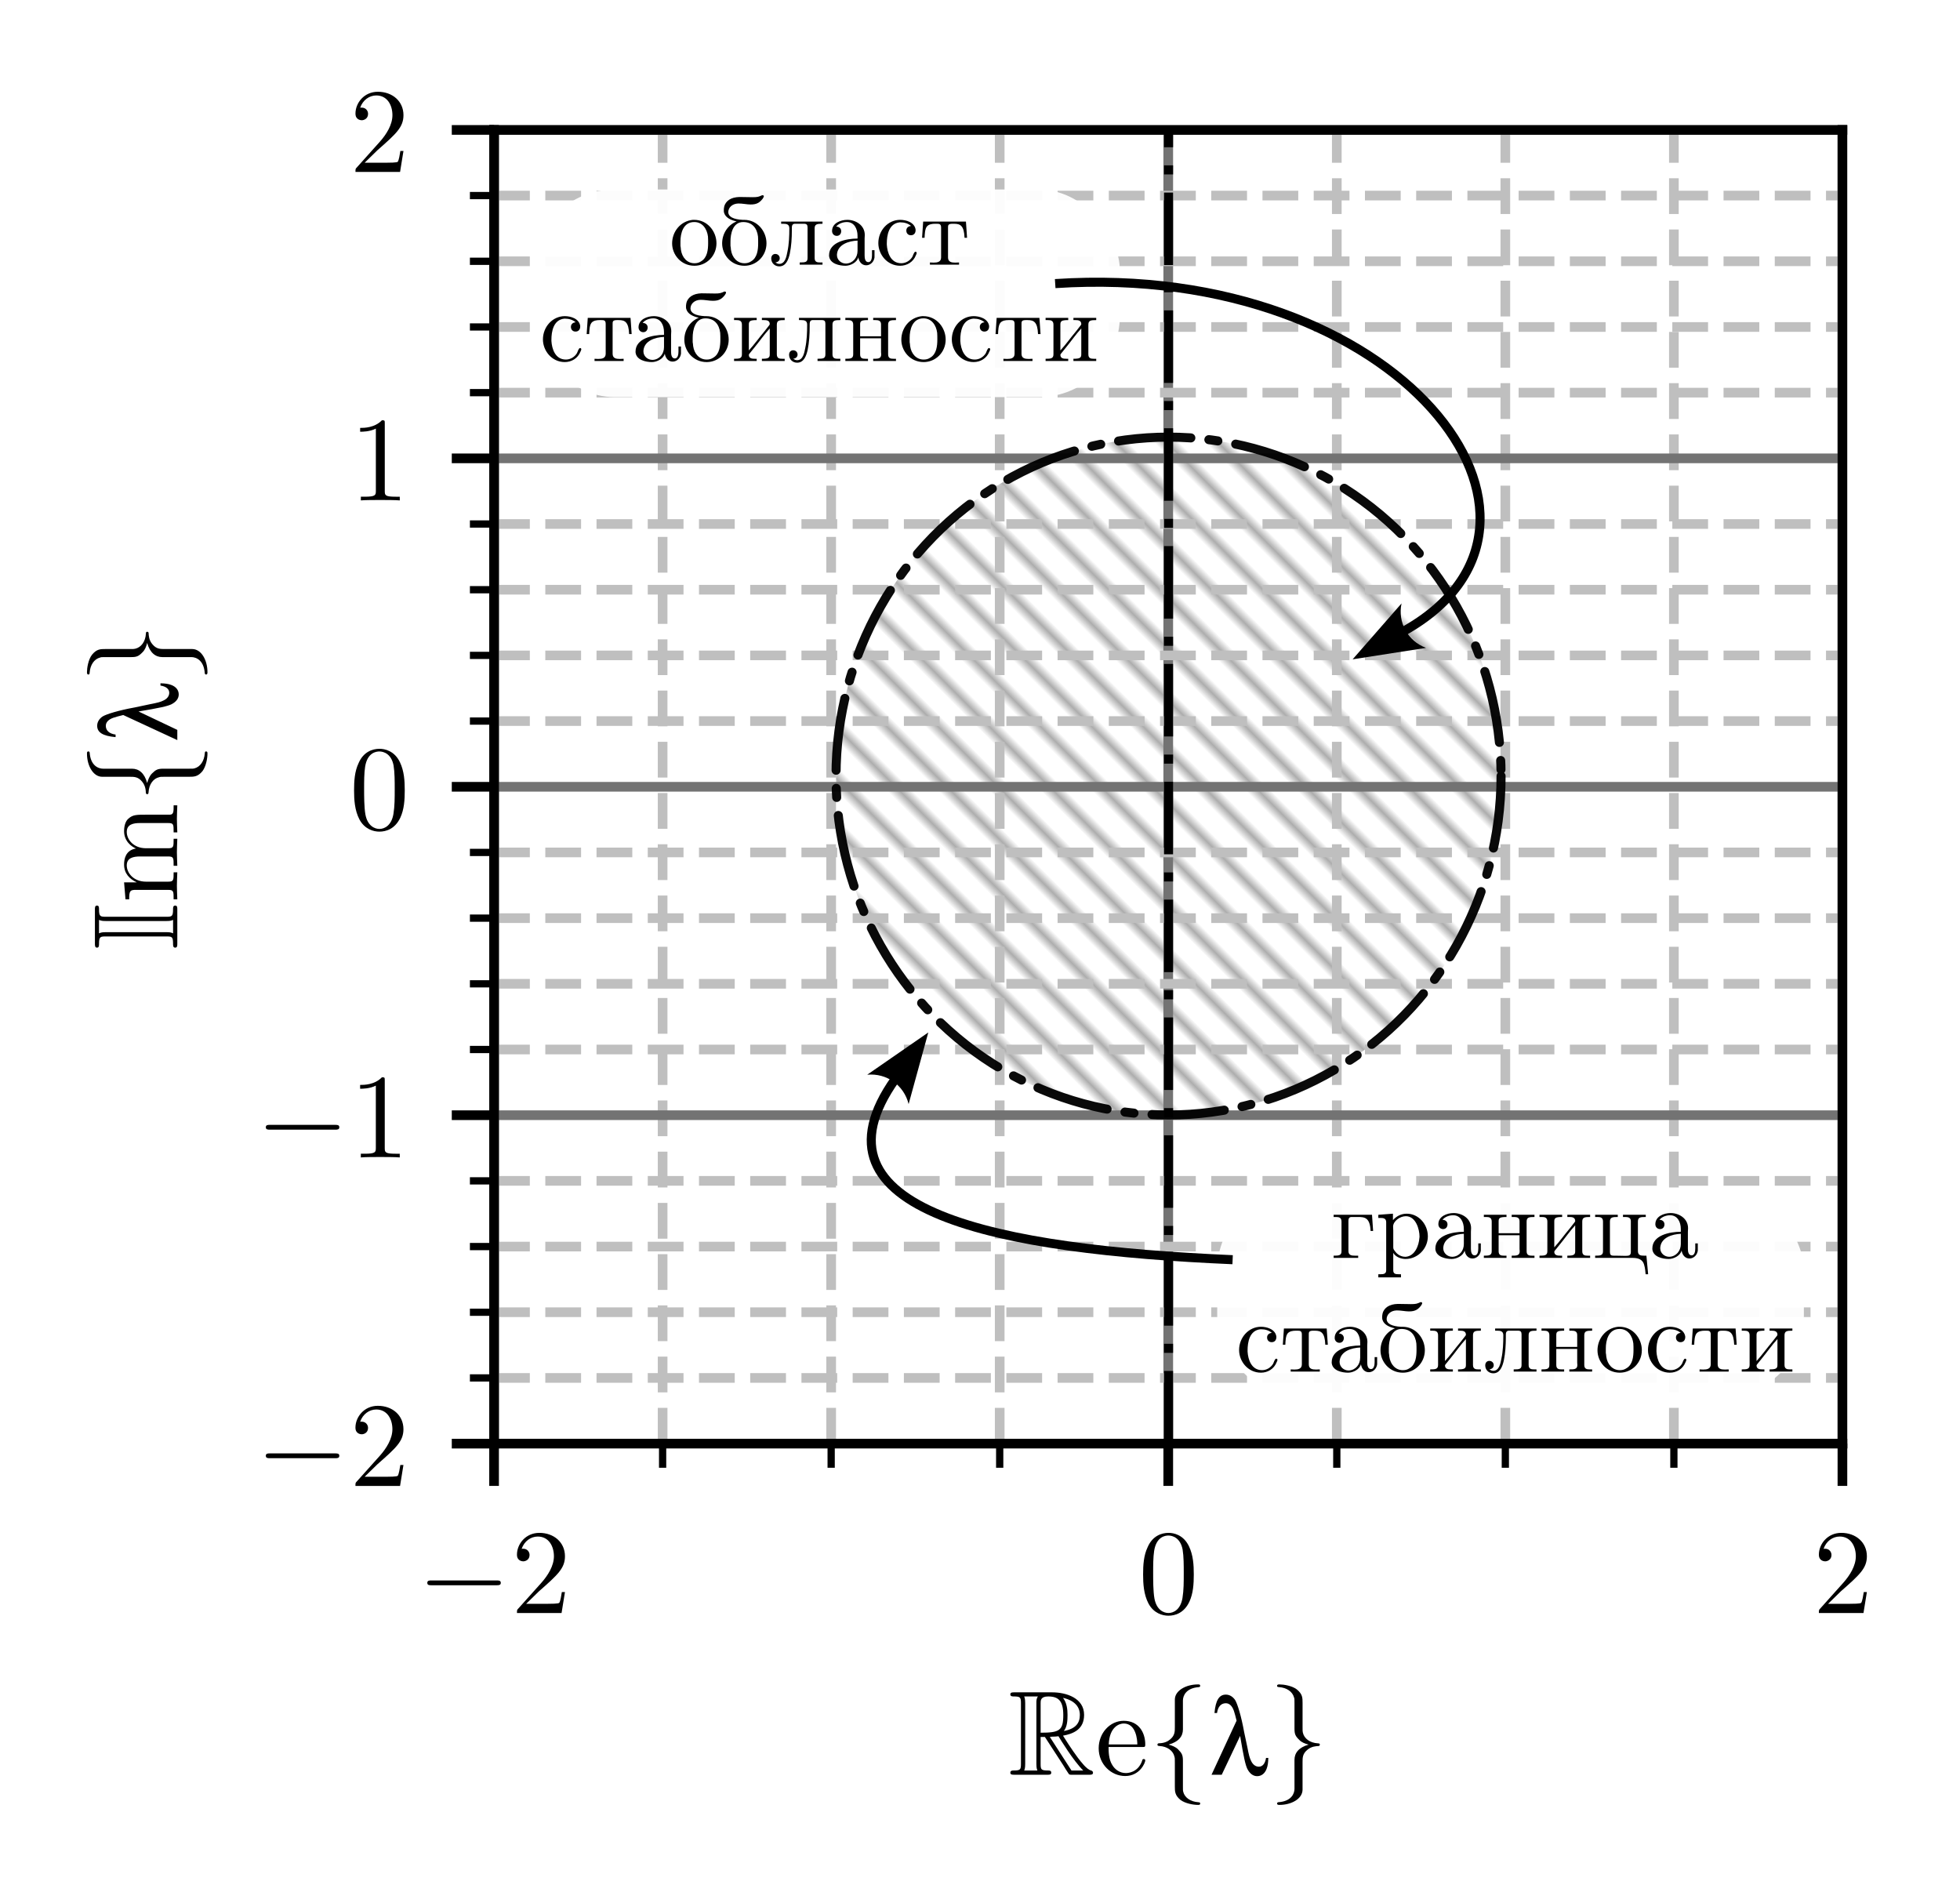 <?xml version="1.0" encoding="UTF-8" standalone="no"?>
<!-- Created with Inkscape (http://www.inkscape.org/) -->

<svg
   version="1.1"
   id="svg1"
   width="216.245"
   height="208.708"
   viewBox="0 0 216.245 208.708"
   sodipodi:docname="stab_edit.svg"
   inkscape:version="1.3.2 (1:1.3.2+202311252150+091e20ef0f)"
   xmlns:inkscape="http://www.inkscape.org/namespaces/inkscape"
   xmlns:sodipodi="http://sodipodi.sourceforge.net/DTD/sodipodi-0.dtd"
   xmlns:xlink="http://www.w3.org/1999/xlink"
   xmlns="http://www.w3.org/2000/svg"
   xmlns:svg="http://www.w3.org/2000/svg">
  <sodipodi:namedview
     id="namedview1"
     pagecolor="#ffffff"
     bordercolor="#666666"
     borderopacity="1.0"
     inkscape:showpageshadow="2"
     inkscape:pageopacity="0.0"
     inkscape:pagecheckerboard="0"
     inkscape:deskcolor="#d1d1d1"
     inkscape:zoom="1.8167143"
     inkscape:cx="12.660218"
     inkscape:cy="177.24306"
     inkscape:window-width="1920"
     inkscape:window-height="1016"
     inkscape:window-x="0"
     inkscape:window-y="0"
     inkscape:window-maximized="1"
     inkscape:current-layer="g1">
    <inkscape:page
       x="0"
       y="0"
       inkscape:label="1"
       id="page1"
       width="216.245"
       height="208.708"
       margin="0"
       bleed="0" />
  </sodipodi:namedview>
  <defs
     id="defs1">
    <marker
       style="overflow:visible"
       id="ConcaveTriangle"
       refX="0"
       refY="0"
       orient="auto-start-reverse"
       inkscape:stockid="Concave triangle arrow"
       markerWidth="1"
       markerHeight="1"
       viewBox="0 0 1 1"
       inkscape:isstock="true"
       inkscape:collect="always"
       preserveAspectRatio="xMidYMid">
      <path
         transform="scale(0.7)"
         d="M -2,-4 9,0 -2,4 c 2,-2.33 2,-5.66 0,-8 z"
         style="fill:context-stroke;fill-rule:evenodd;stroke:none"
         id="path164" />
    </marker>
    <pattern
       inkscape:collect="always"
       xlink:href="#Strips1_3"
       preserveAspectRatio="xMidYMid"
       id="pattern125"
       patternTransform="rotate(-45)"
       x="0"
       y="0" />
    <pattern
       inkscape:collect="always"
       patternUnits="userSpaceOnUse"
       width="4"
       height="1"
       patternTransform="translate(0,0) scale(2,2)"
       preserveAspectRatio="xMidYMid"
       id="Strips1_3"
       style="fill:#adadad"
       inkscape:stockid="Stripes 04 (1:3)"
       inkscape:isstock="true"
       inkscape:label="Stripes 04 (1:3)">
      <rect
         style="stroke:none"
         x="0"
         y="-0.5"
         width="1"
         height="2"
         id="rect152" />
    </pattern>
    <clipPath
       clipPathUnits="userSpaceOnUse"
       id="clipPath3">
      <path
         d="M 40.893,37.099 H 152.493 V 145.819 H 40.893 Z"
         id="path3" />
    </clipPath>
    <clipPath
       clipPathUnits="userSpaceOnUse"
       id="clipPath8">
      <path
         d="M 40.893,37.099 H 152.493 V 145.819 H 40.893 Z"
         id="path8" />
    </clipPath>
    <clipPath
       clipPathUnits="userSpaceOnUse"
       id="clipPath12">
      <path
         d="M 40.893,37.099 H 152.493 V 145.819 H 40.893 Z"
         id="path12" />
    </clipPath>
    <clipPath
       clipPathUnits="userSpaceOnUse"
       id="clipPath16">
      <path
         d="M 40.893,37.099 H 152.493 V 145.819 H 40.893 Z"
         id="path16" />
    </clipPath>
    <clipPath
       clipPathUnits="userSpaceOnUse"
       id="clipPath19">
      <path
         d="M 40.893,37.099 H 152.493 V 145.819 H 40.893 Z"
         id="path19" />
    </clipPath>
    <clipPath
       clipPathUnits="userSpaceOnUse"
       id="clipPath22">
      <path
         d="M 40.893,37.099 H 152.493 V 145.819 H 40.893 Z"
         id="path22" />
    </clipPath>
    <clipPath
       clipPathUnits="userSpaceOnUse"
       id="clipPath25">
      <path
         d="M 40.893,37.099 H 152.493 V 145.819 H 40.893 Z"
         id="path25" />
    </clipPath>
    <clipPath
       clipPathUnits="userSpaceOnUse"
       id="clipPath28">
      <path
         d="M 40.893,37.099 H 152.493 V 145.819 H 40.893 Z"
         id="path28" />
    </clipPath>
    <clipPath
       clipPathUnits="userSpaceOnUse"
       id="clipPath31">
      <path
         d="M 40.893,37.099 H 152.493 V 145.819 H 40.893 Z"
         id="path31" />
    </clipPath>
    <clipPath
       clipPathUnits="userSpaceOnUse"
       id="clipPath39">
      <path
         d="M 40.893,37.099 H 152.493 V 145.819 H 40.893 Z"
         id="path39" />
    </clipPath>
    <clipPath
       clipPathUnits="userSpaceOnUse"
       id="clipPath44">
      <path
         d="M 40.893,37.099 H 152.493 V 145.819 H 40.893 Z"
         id="path44" />
    </clipPath>
    <clipPath
       clipPathUnits="userSpaceOnUse"
       id="clipPath49">
      <path
         d="M 40.893,37.099 H 152.493 V 145.819 H 40.893 Z"
         id="path49" />
    </clipPath>
    <clipPath
       clipPathUnits="userSpaceOnUse"
       id="clipPath53">
      <path
         d="M 40.893,37.099 H 152.493 V 145.819 H 40.893 Z"
         id="path53" />
    </clipPath>
    <clipPath
       clipPathUnits="userSpaceOnUse"
       id="clipPath57">
      <path
         d="M 40.893,37.099 H 152.493 V 145.819 H 40.893 Z"
         id="path57" />
    </clipPath>
    <clipPath
       clipPathUnits="userSpaceOnUse"
       id="clipPath61">
      <path
         d="M 40.893,37.099 H 152.493 V 145.819 H 40.893 Z"
         id="path61" />
    </clipPath>
    <clipPath
       clipPathUnits="userSpaceOnUse"
       id="clipPath64">
      <path
         d="M 40.893,37.099 H 152.493 V 145.819 H 40.893 Z"
         id="path64" />
    </clipPath>
    <clipPath
       clipPathUnits="userSpaceOnUse"
       id="clipPath67">
      <path
         d="M 40.893,37.099 H 152.493 V 145.819 H 40.893 Z"
         id="path67" />
    </clipPath>
    <clipPath
       clipPathUnits="userSpaceOnUse"
       id="clipPath70">
      <path
         d="M 40.893,37.099 H 152.493 V 145.819 H 40.893 Z"
         id="path70" />
    </clipPath>
    <clipPath
       clipPathUnits="userSpaceOnUse"
       id="clipPath73">
      <path
         d="M 40.893,37.099 H 152.493 V 145.819 H 40.893 Z"
         id="path73" />
    </clipPath>
    <clipPath
       clipPathUnits="userSpaceOnUse"
       id="clipPath76">
      <path
         d="M 40.893,37.099 H 152.493 V 145.819 H 40.893 Z"
         id="path76" />
    </clipPath>
    <clipPath
       clipPathUnits="userSpaceOnUse"
       id="clipPath79">
      <path
         d="M 40.893,37.099 H 152.493 V 145.819 H 40.893 Z"
         id="path79" />
    </clipPath>
    <clipPath
       clipPathUnits="userSpaceOnUse"
       id="clipPath82">
      <path
         d="M 40.893,37.099 H 152.493 V 145.819 H 40.893 Z"
         id="path82" />
    </clipPath>
    <clipPath
       clipPathUnits="userSpaceOnUse"
       id="clipPath85">
      <path
         d="M 40.893,37.099 H 152.493 V 145.819 H 40.893 Z"
         id="path85" />
    </clipPath>
    <clipPath
       clipPathUnits="userSpaceOnUse"
       id="clipPath88">
      <path
         d="M 40.893,37.099 H 152.493 V 145.819 H 40.893 Z"
         id="path88" />
    </clipPath>
    <clipPath
       clipPathUnits="userSpaceOnUse"
       id="clipPath91">
      <path
         d="M 40.893,37.099 H 152.493 V 145.819 H 40.893 Z"
         id="path91" />
    </clipPath>
    <clipPath
       clipPathUnits="userSpaceOnUse"
       id="clipPath94">
      <path
         d="M 40.893,37.099 H 152.493 V 145.819 H 40.893 Z"
         id="path94" />
    </clipPath>
    <clipPath
       clipPathUnits="userSpaceOnUse"
       id="clipPath97">
      <path
         d="M 40.893,37.099 H 152.493 V 145.819 H 40.893 Z"
         id="path97" />
    </clipPath>
    <clipPath
       clipPathUnits="userSpaceOnUse"
       id="clipPath100">
      <path
         d="M 40.893,37.099 H 152.493 V 145.819 H 40.893 Z"
         id="path100" />
    </clipPath>
    <clipPath
       clipPathUnits="userSpaceOnUse"
       id="clipPath103">
      <path
         d="M 40.893,37.099 H 152.493 V 145.819 H 40.893 Z"
         id="path103" />
    </clipPath>
    <clipPath
       clipPathUnits="userSpaceOnUse"
       id="clipPath106">
      <path
         d="M 40.893,37.099 H 152.493 V 145.819 H 40.893 Z"
         id="path106" />
    </clipPath>
    <clipPath
       clipPathUnits="userSpaceOnUse"
       id="clipPath4">
      <ellipse
         style="opacity:0.958;fill:none;fill-opacity:1;stroke:#000000;stroke-linecap:round;stroke-linejoin:round;stroke-dasharray:8, 2, 1, 2"
         id="ellipse4"
         cx="128.924"
         cy="85.613"
         rx="36.687"
         ry="37.39" />
    </clipPath>
    <marker
       style="overflow:visible"
       id="ConcaveTriangle-7"
       refX="0"
       refY="0"
       orient="auto-start-reverse"
       inkscape:stockid="Concave triangle arrow"
       markerWidth="1"
       markerHeight="1"
       viewBox="0 0 1 1"
       inkscape:isstock="true"
       inkscape:collect="always"
       preserveAspectRatio="xMidYMid">
      <path
         transform="scale(0.7)"
         d="M -2,-4 9,0 -2,4 c 2,-2.33 2,-5.66 0,-8 z"
         style="fill:context-stroke;fill-rule:evenodd;stroke:none"
         id="path164-5" />
    </marker>
  </defs>
  <g
     id="g1"
     inkscape:groupmode="layer"
     inkscape:label="1">
    <rect
       style="fill:url(#pattern125);fill-opacity:1;stroke:none;stroke-width:0.6;stroke-linecap:round;stroke-linejoin:round"
       id="rect116"
       width="148.8"
       height="144.96"
       x="54.524"
       y="14.282"
       clip-path="url(#clipPath4)" />
    <path
       id="path2"
       d="M 40.893,37.099 V 145.819"
       style="fill:none;stroke:#737373;stroke-width:0.8;stroke-linecap:square;stroke-linejoin:round;stroke-miterlimit:10;stroke-dasharray:none;stroke-opacity:1"
       transform="matrix(1.333,0,0,-1.333,0,208.708)"
       clip-path="url(#clipPath3)" />
    <path
       id="path4"
       d="m 40.893,37.099 v -3.5"
       style="fill:#000000;fill-opacity:1;fill-rule:nonzero;stroke:#000000;stroke-width:0.8;stroke-linecap:butt;stroke-linejoin:round;stroke-miterlimit:10;stroke-dasharray:none;stroke-opacity:1"
       transform="matrix(1.333,0,0,-1.333,0,208.708)" />
    <g
       id="g4"
       aria-label="−2"
       transform="matrix(1.333,0,0,1.333,46.037,177.941)">
      <path
         id="path5"
         d="m 6.561,-2.296 c 0.176,0 0.352,0 0.352,-0.199 0,-0.199 -0.176,-0.199 -0.352,-0.199 h -5.391 c -0.164,0 -0.34,0 -0.34,0.199 0,0.199 0.176,0.199 0.34,0.199 z m 0,0"
         style="fill:#000000;fill-opacity:1;fill-rule:nonzero;stroke:none" />
      <path
         id="path6"
         d="m 9.013,-0.761 1.055,-1.031 c 1.559,-1.371 2.156,-1.91 2.156,-2.906 0,-1.137 -0.902,-1.934 -2.121,-1.934 -1.125,0 -1.852,0.914 -1.852,1.805 0,0.551 0.492,0.551 0.527,0.551 0.164,0 0.516,-0.117 0.516,-0.527 0,-0.258 -0.188,-0.516 -0.527,-0.516 -0.082,0 -0.105,0 -0.129,0.012 0.223,-0.645 0.762,-1.02 1.336,-1.02 0.914,0 1.336,0.809 1.336,1.629 0,0.797 -0.492,1.582 -1.043,2.203 L 8.357,-0.363 C 8.252,-0.257 8.252,-0.234 8.252,5.810242e-4 H 11.943 L 12.224,-1.734 h -0.258 c -0.047,0.305 -0.117,0.738 -0.211,0.891 -0.07,0.082 -0.727,0.082 -0.949,0.082 z m 0,0"
         style="fill:#000000;fill-opacity:1;fill-rule:nonzero;stroke:none" />
    </g>
    <path
       id="path7"
       d="M 96.693,37.099 V 145.819"
       style="fill:none;stroke:#737373;stroke-width:0.8;stroke-linecap:square;stroke-linejoin:round;stroke-miterlimit:10;stroke-dasharray:none;stroke-opacity:1"
       transform="matrix(1.333,0,0,-1.333,0,208.708)"
       clip-path="url(#clipPath8)" />
    <path
       id="path9"
       d="m 96.693,37.099 v -3.5"
       style="fill:#000000;fill-opacity:1;fill-rule:nonzero;stroke:#000000;stroke-width:0.8;stroke-linecap:butt;stroke-linejoin:round;stroke-miterlimit:10;stroke-dasharray:none;stroke-opacity:1"
       transform="matrix(1.333,0,0,-1.333,0,208.708)" />
    <path
       id="path10"
       d="m 4.581,-3.187 c 0,-0.797 -0.047,-1.594 -0.398,-2.332 -0.457,-0.961 -1.277,-1.113 -1.688,-1.113 -0.598,0 -1.336,0.258 -1.734,1.184 -0.328,0.691 -0.375,1.465 -0.375,2.262 0,0.75 0.047,1.641 0.445,2.402 0.434,0.809 1.16,1.008 1.652,1.008 0.539,0 1.289,-0.211 1.734,-1.16 C 4.534,-1.628 4.581,-2.402 4.581,-3.187 Z M 2.483,5.810242e-4 c -0.387,0 -0.984,-0.246 -1.16,-1.207 -0.105,-0.598 -0.105,-1.512 -0.105,-2.098 0,-0.645 0,-1.301 0.082,-1.84 0.188,-1.184 0.926,-1.266 1.184,-1.266 0.328,0 0.984,0.176 1.172,1.16 0.094,0.562 0.094,1.312 0.094,1.945 0,0.75 0,1.418 -0.105,2.062 C 3.491,-0.304 2.929,5.810242e-4 2.483,5.810242e-4 Z m 0,0"
       style="fill:#000000;fill-opacity:1;fill-rule:nonzero;stroke:none"
       aria-label="0"
       transform="matrix(1.333,0,0,1.333,125.603,177.941)" />
    <path
       id="path11"
       d="M 152.493,37.099 V 145.819"
       style="fill:none;stroke:#737373;stroke-width:0.8;stroke-linecap:square;stroke-linejoin:round;stroke-miterlimit:10;stroke-dasharray:none;stroke-opacity:1"
       transform="matrix(1.333,0,0,-1.333,0,208.708)"
       clip-path="url(#clipPath12)" />
    <path
       id="path13"
       d="m 152.493,37.099 v -3.5"
       style="fill:#000000;fill-opacity:1;fill-rule:nonzero;stroke:#000000;stroke-width:0.8;stroke-linecap:butt;stroke-linejoin:round;stroke-miterlimit:10;stroke-dasharray:none;stroke-opacity:1"
       transform="matrix(1.333,0,0,-1.333,0,208.708)" />
    <path
       id="path14"
       d="M 1.267,-0.761 2.321,-1.792 c 1.559,-1.371 2.156,-1.91 2.156,-2.906 0,-1.137 -0.902,-1.934 -2.121,-1.934 -1.125,0 -1.852,0.914 -1.852,1.805 0,0.551 0.492,0.551 0.527,0.551 0.164,0 0.516,-0.117 0.516,-0.527 0,-0.258 -0.188,-0.516 -0.527,-0.516 -0.082,0 -0.105,0 -0.129,0.012 C 1.114,-5.953 1.653,-6.328 2.227,-6.328 c 0.914,0 1.336,0.809 1.336,1.629 0,0.797 -0.492,1.582 -1.043,2.203 L 0.61,-0.363 C 0.505,-0.257 0.505,-0.234 0.505,5.810242e-4 H 4.196 L 4.477,-1.734 H 4.22 c -0.047,0.305 -0.117,0.738 -0.211,0.891 -0.07,0.082 -0.727,0.082 -0.949,0.082 z m 0,0"
       style="fill:#000000;fill-opacity:1;fill-rule:nonzero;stroke:none"
       aria-label="2"
       transform="matrix(1.333,0,0,1.333,200.003,177.941)" />
    <path
       id="path15"
       d="M 54.843,37.099 V 145.819"
       style="fill:none;stroke:#bfbfbf;stroke-width:0.8;stroke-linecap:butt;stroke-linejoin:round;stroke-miterlimit:10;stroke-dasharray:2.96, 1.28;stroke-dashoffset:0;stroke-opacity:1"
       transform="matrix(1.333,0,0,-1.333,0,208.708)"
       clip-path="url(#clipPath16)" />
    <path
       id="path17"
       d="m 54.843,37.099 v -2"
       style="fill:#000000;fill-opacity:1;fill-rule:nonzero;stroke:#000000;stroke-width:0.6;stroke-linecap:butt;stroke-linejoin:round;stroke-miterlimit:10;stroke-dasharray:none;stroke-opacity:1"
       transform="matrix(1.333,0,0,-1.333,0,208.708)" />
    <path
       id="path18"
       d="M 68.793,37.099 V 145.819"
       style="fill:none;stroke:#bfbfbf;stroke-width:0.8;stroke-linecap:butt;stroke-linejoin:round;stroke-miterlimit:10;stroke-dasharray:2.96, 1.28;stroke-dashoffset:0;stroke-opacity:1"
       transform="matrix(1.333,0,0,-1.333,0,208.708)"
       clip-path="url(#clipPath19)" />
    <path
       id="path20"
       d="m 68.793,37.099 v -2"
       style="fill:#000000;fill-opacity:1;fill-rule:nonzero;stroke:#000000;stroke-width:0.6;stroke-linecap:butt;stroke-linejoin:round;stroke-miterlimit:10;stroke-dasharray:none;stroke-opacity:1"
       transform="matrix(1.333,0,0,-1.333,0,208.708)" />
    <path
       id="path21"
       d="M 82.743,37.099 V 145.819"
       style="fill:none;stroke:#bfbfbf;stroke-width:0.8;stroke-linecap:butt;stroke-linejoin:round;stroke-miterlimit:10;stroke-dasharray:2.96, 1.28;stroke-dashoffset:0;stroke-opacity:1"
       transform="matrix(1.333,0,0,-1.333,0,208.708)"
       clip-path="url(#clipPath22)" />
    <path
       id="path23"
       d="m 82.743,37.099 v -2"
       style="fill:#000000;fill-opacity:1;fill-rule:nonzero;stroke:#000000;stroke-width:0.6;stroke-linecap:butt;stroke-linejoin:round;stroke-miterlimit:10;stroke-dasharray:none;stroke-opacity:1"
       transform="matrix(1.333,0,0,-1.333,0,208.708)" />
    <path
       id="path24"
       d="M 110.643,37.099 V 145.819"
       style="fill:none;stroke:#bfbfbf;stroke-width:0.8;stroke-linecap:butt;stroke-linejoin:round;stroke-miterlimit:10;stroke-dasharray:2.96, 1.28;stroke-dashoffset:0;stroke-opacity:1"
       transform="matrix(1.333,0,0,-1.333,0,208.708)"
       clip-path="url(#clipPath25)" />
    <path
       id="path26"
       d="m 110.643,37.099 v -2"
       style="fill:#000000;fill-opacity:1;fill-rule:nonzero;stroke:#000000;stroke-width:0.6;stroke-linecap:butt;stroke-linejoin:round;stroke-miterlimit:10;stroke-dasharray:none;stroke-opacity:1"
       transform="matrix(1.333,0,0,-1.333,0,208.708)" />
    <path
       id="path27"
       d="M 124.593,37.099 V 145.819"
       style="fill:none;stroke:#bfbfbf;stroke-width:0.8;stroke-linecap:butt;stroke-linejoin:round;stroke-miterlimit:10;stroke-dasharray:2.96, 1.28;stroke-dashoffset:0;stroke-opacity:1"
       transform="matrix(1.333,0,0,-1.333,0,208.708)"
       clip-path="url(#clipPath28)" />
    <path
       id="path29"
       d="m 124.593,37.099 v -2"
       style="fill:#000000;fill-opacity:1;fill-rule:nonzero;stroke:#000000;stroke-width:0.6;stroke-linecap:butt;stroke-linejoin:round;stroke-miterlimit:10;stroke-dasharray:none;stroke-opacity:1"
       transform="matrix(1.333,0,0,-1.333,0,208.708)" />
    <path
       id="path30"
       d="M 138.543,37.099 V 145.819"
       style="fill:none;stroke:#bfbfbf;stroke-width:0.8;stroke-linecap:butt;stroke-linejoin:round;stroke-miterlimit:10;stroke-dasharray:2.96, 1.28;stroke-dashoffset:0;stroke-opacity:1"
       transform="matrix(1.333,0,0,-1.333,0,208.708)"
       clip-path="url(#clipPath31)" />
    <path
       id="path32"
       d="m 138.543,37.099 v -2"
       style="fill:#000000;fill-opacity:1;fill-rule:nonzero;stroke:#000000;stroke-width:0.6;stroke-linecap:butt;stroke-linejoin:round;stroke-miterlimit:10;stroke-dasharray:none;stroke-opacity:1"
       transform="matrix(1.333,0,0,-1.333,0,208.708)" />
    <g
       id="g32"
       aria-label="Re{λ}"
       transform="matrix(1.333,0,0,1.333,111.251,195.787)">
      <path
         id="path33"
         d="m 2.671,-3.13 h 0.352 l 1.5,2.309 c 0.094,0.164 0.34,0.551 0.445,0.703 0.07,0.117 0.105,0.117 0.328,0.117 h 1.383 c 0.176,0 0.328,0 0.328,-0.176 0,-0.082 -0.07,-0.152 -0.152,-0.176 -0.375,-0.082 -0.855,-0.738 -1.102,-1.055 -0.07,-0.094 -0.562,-0.75 -1.23,-1.828 0.891,-0.164 1.746,-0.539 1.746,-1.723 0,-1.383 -1.465,-1.863 -2.648,-1.863 H 0.503 c -0.188,0 -0.34,0 -0.34,0.176 0,0.164 0.188,0.164 0.27,0.164 0.562,0 0.609,0.07 0.609,0.574 v 4.992 c 0,0.492 -0.047,0.562 -0.609,0.562 -0.082,0 -0.27,0 -0.27,0.176 0,0.176 0.152,0.176 0.34,0.176 H 3.222 c 0.188,0 0.328,0 0.328,-0.176 0,-0.176 -0.164,-0.176 -0.27,-0.176 -0.574,0 -0.609,-0.082 -0.609,-0.562 z m 1.922,-0.492 c 0.281,-0.363 0.305,-0.891 0.305,-1.324 0,-0.48 -0.059,-1.008 -0.375,-1.418 0.41,0.082 1.395,0.398 1.395,1.406 0,0.645 -0.305,1.148 -1.324,1.336 z m -1.922,-2.32 c 0,-0.199 0,-0.539 0.621,-0.539 0.844,0 1.254,0.352 1.254,1.535 0,1.277 -0.305,1.465 -1.875,1.465 z m -1.359,5.59 c 0.082,-0.176 0.082,-0.457 0.082,-0.551 V -5.931 c 0,-0.094 0,-0.363 -0.082,-0.551 h 1.137 c -0.129,0.164 -0.129,0.363 -0.129,0.516 v 5.063 c 0,0.105 0,0.375 0.082,0.551 z M 3.433,-3.13 c 0.07,-0.012 0.117,-0.023 0.188,-0.023 0.152,0 0.375,-0.012 0.527,-0.035 0.141,0.234 1.219,2.016 2.051,2.836 H 5.225 Z m 0,0"
         style="fill:#000000;fill-opacity:1;fill-rule:nonzero;stroke:none" />
      <path
         id="path34"
         d="m 8.308,-2.509 c 0.059,-1.488 0.902,-1.734 1.242,-1.734 1.02,0 1.125,1.348 1.125,1.734 z m -0.012,0.211 h 2.789 c 0.211,0 0.246,0 0.246,-0.211 0,-0.984 -0.539,-1.957 -1.781,-1.957 -1.16,0 -2.074,1.031 -2.074,2.273 0,1.336 1.043,2.297 2.191,2.297 1.219,0 1.664,-1.102 1.664,-1.289 0,-0.105 -0.082,-0.117 -0.129,-0.117 -0.094,0 -0.117,0.059 -0.129,0.141 -0.352,1.02 -1.254,1.02 -1.348,1.02 -0.504,0 -0.902,-0.293 -1.125,-0.668 C 8.296,-1.29 8.296,-1.947 8.296,-2.298 Z m 0,0"
         style="fill:#000000;fill-opacity:1;fill-rule:nonzero;stroke:none" />
      <path
         id="path35"
         d="m 14.448,-6.142 c 0,-0.398 0.258,-1.043 1.336,-1.113 0.059,-0.012 0.094,-0.047 0.094,-0.105 0,-0.117 -0.082,-0.117 -0.188,-0.117 -0.996,0 -1.91,0.516 -1.91,1.254 v 2.273 c 0,0.387 0,0.703 -0.398,1.031 -0.352,0.293 -0.727,0.305 -0.949,0.316 -0.047,0.012 -0.094,0.047 -0.094,0.105 0,0.105 0.059,0.105 0.164,0.117 0.656,0.035 1.137,0.398 1.242,0.879 0.035,0.117 0.035,0.141 0.035,0.492 v 1.969 c 0,0.422 0,0.738 0.469,1.125 0.398,0.293 1.055,0.41 1.441,0.41 0.105,0 0.188,0 0.188,-0.117 0,-0.094 -0.059,-0.094 -0.164,-0.105 C 15.093,2.225 14.6,1.909 14.472,1.405 14.448,1.311 14.448,1.299 14.448,0.936 V -1.162 c 0,-0.457 -0.082,-0.621 -0.398,-0.938 -0.211,-0.211 -0.504,-0.316 -0.785,-0.398 0.82,-0.223 1.184,-0.68 1.184,-1.254 z m 0,0"
         style="fill:#000000;fill-opacity:1;fill-rule:nonzero;stroke:none" />
      <path
         id="path36"
         d="m 17.272,-5.111 c 0.07,-0.516 0.328,-0.809 0.727,-0.809 0.293,0 0.527,0.223 0.668,0.633 0.059,0.176 0.141,0.469 0.223,0.809 l -2.074,4.477 h 0.844 l 1.523,-3.211 c 0.293,1.746 0.434,2.391 0.598,2.73 0.199,0.387 0.48,0.598 0.809,0.598 0.352,0 0.633,-0.211 0.785,-0.609 0.094,-0.246 0.129,-0.48 0.141,-0.902 h -0.188 c -0.07,0.457 -0.281,0.727 -0.598,0.727 -0.27,0 -0.504,-0.176 -0.645,-0.492 -0.117,-0.234 -0.176,-0.457 -0.305,-1.125 l -0.246,-1.16 c -0.012,-0.023 -0.012,-0.082 -0.035,-0.176 -0.211,-1.16 -0.527,-2.25 -0.738,-2.578 -0.199,-0.281 -0.469,-0.434 -0.762,-0.434 -0.551,0 -0.844,0.469 -0.938,1.523 z m 0,0"
         style="fill:#000000;fill-opacity:1;fill-rule:nonzero;stroke:none" />
      <path
         id="path37"
         d="m 23.683,1.159 c 0,0.398 -0.258,1.043 -1.348,1.113 -0.047,0.012 -0.094,0.047 -0.094,0.105 0,0.117 0.117,0.117 0.199,0.117 0.973,0 1.898,-0.492 1.91,-1.254 v -2.273 c 0,-0.387 0,-0.703 0.398,-1.031 0.34,-0.293 0.727,-0.305 0.938,-0.316 0.059,-0.012 0.094,-0.047 0.094,-0.117 0,-0.094 -0.059,-0.094 -0.164,-0.105 -0.656,-0.035 -1.137,-0.398 -1.242,-0.891 -0.023,-0.105 -0.023,-0.129 -0.023,-0.48 v -1.969 c 0,-0.422 0,-0.738 -0.48,-1.125 -0.398,-0.305 -1.09,-0.41 -1.43,-0.41 -0.082,0 -0.199,0 -0.199,0.117 0,0.094 0.059,0.094 0.164,0.105 0.621,0.047 1.113,0.363 1.242,0.867 0.035,0.094 0.035,0.105 0.035,0.469 v 2.098 c 0,0.457 0.07,0.621 0.398,0.938 0.199,0.211 0.492,0.316 0.773,0.387 -0.82,0.234 -1.172,0.691 -1.172,1.266 z m 0,0"
         style="fill:#000000;fill-opacity:1;fill-rule:nonzero;stroke:none" />
    </g>
    <path
       id="path38"
       d="M 40.893,37.099 H 152.493"
       style="fill:none;stroke:#737373;stroke-width:0.8;stroke-linecap:square;stroke-linejoin:round;stroke-miterlimit:10;stroke-dasharray:none;stroke-opacity:1"
       transform="matrix(1.333,0,0,-1.333,0,208.708)"
       clip-path="url(#clipPath39)" />
    <path
       id="path40"
       d="m 40.893,37.099 h -3.5"
       style="fill:#000000;fill-opacity:1;fill-rule:nonzero;stroke:#000000;stroke-width:0.8;stroke-linecap:butt;stroke-linejoin:round;stroke-miterlimit:10;stroke-dasharray:none;stroke-opacity:1"
       transform="matrix(1.333,0,0,-1.333,0,208.708)" />
    <g
       id="g40"
       aria-label="−2"
       transform="matrix(1.333,0,0,1.333,28.217,163.925)">
      <path
         id="path41"
         d="m 6.564,-2.296 c 0.176,0 0.352,0 0.352,-0.199 0,-0.199 -0.176,-0.199 -0.352,-0.199 h -5.391 c -0.164,0 -0.34,0 -0.34,0.199 0,0.199 0.176,0.199 0.34,0.199 z m 0,0"
         style="fill:#000000;fill-opacity:1;fill-rule:nonzero;stroke:none" />
      <path
         id="path42"
         d="M 9.013,-0.761 10.068,-1.792 c 1.559,-1.371 2.156,-1.91 2.156,-2.906 0,-1.137 -0.902,-1.934 -2.121,-1.934 -1.125,0 -1.852,0.914 -1.852,1.805 0,0.551 0.492,0.551 0.527,0.551 0.164,0 0.516,-0.117 0.516,-0.527 0,-0.258 -0.188,-0.516 -0.527,-0.516 -0.082,0 -0.105,0 -0.129,0.012 0.223,-0.645 0.762,-1.02 1.336,-1.02 0.914,0 1.336,0.809 1.336,1.629 0,0.797 -0.492,1.582 -1.043,2.203 L 8.357,-0.363 C 8.251,-0.257 8.251,-0.234 8.251,6.868286e-4 H 11.943 L 12.224,-1.734 h -0.258 c -0.047,0.305 -0.117,0.738 -0.211,0.891 -0.07,0.082 -0.727,0.082 -0.949,0.082 z m 0,0"
         style="fill:#000000;fill-opacity:1;fill-rule:nonzero;stroke:none" />
    </g>
    <path
       id="path43"
       d="M 40.893,64.279 H 152.493"
       style="fill:none;stroke:#737373;stroke-width:0.8;stroke-linecap:square;stroke-linejoin:round;stroke-miterlimit:10;stroke-dasharray:none;stroke-opacity:1"
       transform="matrix(1.333,0,0,-1.333,0,208.708)"
       clip-path="url(#clipPath44)" />
    <path
       id="path45"
       d="m 40.893,64.279 h -3.5"
       style="fill:#000000;fill-opacity:1;fill-rule:nonzero;stroke:#000000;stroke-width:0.8;stroke-linecap:butt;stroke-linejoin:round;stroke-miterlimit:10;stroke-dasharray:none;stroke-opacity:1"
       transform="matrix(1.333,0,0,-1.333,0,208.708)" />
    <g
       id="g45"
       aria-label="−1"
       transform="matrix(1.333,0,0,1.333,28.217,127.685)">
      <path
         id="path46"
         d="m 6.564,-2.298 c 0.176,0 0.352,0 0.352,-0.199 0,-0.199 -0.176,-0.199 -0.352,-0.199 h -5.391 c -0.164,0 -0.34,0 -0.34,0.199 0,0.199 0.176,0.199 0.34,0.199 z m 0,0"
         style="fill:#000000;fill-opacity:1;fill-rule:nonzero;stroke:none" />
      <path
         id="path47"
         d="m 10.677,-6.376 c 0,-0.234 0,-0.258 -0.234,-0.258 -0.609,0.633 -1.488,0.633 -1.805,0.633 v 0.316 c 0.199,0 0.785,0 1.301,-0.258 v 5.156 c 0,0.352 -0.035,0.48 -0.926,0.48 H 8.697 V -9.537964e-4 C 9.048,-0.036 9.904,-0.036 10.302,-0.036 c 0.398,0 1.266,0 1.617,0.035 V -0.306 h -0.316 c -0.902,0 -0.926,-0.117 -0.926,-0.48 z m 0,0"
         style="fill:#000000;fill-opacity:1;fill-rule:nonzero;stroke:none" />
    </g>
    <path
       id="path48"
       d="M 40.893,91.459 H 152.493"
       style="fill:none;stroke:#737373;stroke-width:0.8;stroke-linecap:square;stroke-linejoin:round;stroke-miterlimit:10;stroke-dasharray:none;stroke-opacity:1"
       transform="matrix(1.333,0,0,-1.333,0,208.708)"
       clip-path="url(#clipPath49)" />
    <path
       id="path50"
       d="m 40.893,91.459 h -3.5"
       style="fill:#000000;fill-opacity:1;fill-rule:nonzero;stroke:#000000;stroke-width:0.8;stroke-linecap:butt;stroke-linejoin:round;stroke-miterlimit:10;stroke-dasharray:none;stroke-opacity:1"
       transform="matrix(1.333,0,0,-1.333,0,208.708)" />
    <path
       id="path51"
       d="m 4.581,-3.187 c 0,-0.797 -0.047,-1.594 -0.398,-2.332 -0.457,-0.961 -1.277,-1.113 -1.688,-1.113 -0.598,0 -1.336,0.258 -1.734,1.184 -0.328,0.691 -0.375,1.465 -0.375,2.262 0,0.75 0.047,1.641 0.445,2.402 0.434,0.809 1.16,1.008 1.652,1.008 0.539,0 1.289,-0.211 1.734,-1.16 C 4.534,-1.629 4.581,-2.402 4.581,-3.187 Z M 2.483,3.352661e-4 c -0.387,0 -0.984,-0.246 -1.16,-1.207 -0.105,-0.598 -0.105,-1.512 -0.105,-2.098 0,-0.645 0,-1.301 0.082,-1.84 0.188,-1.184 0.926,-1.266 1.184,-1.266 0.328,0 0.984,0.176 1.172,1.16 0.094,0.562 0.094,1.312 0.094,1.945 0,0.75 0,1.418 -0.105,2.062 C 3.491,-0.304 2.928,3.352661e-4 2.483,3.352661e-4 Z m 0,0"
       style="fill:#000000;fill-opacity:1;fill-rule:nonzero;stroke:none"
       aria-label="0"
       transform="matrix(1.333,0,0,1.333,38.549,91.445)" />
    <path
       id="path52"
       d="M 40.893,118.639 H 152.493"
       style="fill:none;stroke:#737373;stroke-width:0.8;stroke-linecap:square;stroke-linejoin:round;stroke-miterlimit:10;stroke-dasharray:none;stroke-opacity:1"
       transform="matrix(1.333,0,0,-1.333,0,208.708)"
       clip-path="url(#clipPath53)" />
    <path
       id="path54"
       d="m 40.893,118.639 h -3.5"
       style="fill:#000000;fill-opacity:1;fill-rule:nonzero;stroke:#000000;stroke-width:0.8;stroke-linecap:butt;stroke-linejoin:round;stroke-miterlimit:10;stroke-dasharray:none;stroke-opacity:1"
       transform="matrix(1.333,0,0,-1.333,0,208.708)" />
    <path
       id="path55"
       d="m 2.928,-6.376 c 0,-0.234 0,-0.258 -0.234,-0.258 -0.609,0.633 -1.488,0.633 -1.805,0.633 v 0.316 c 0.199,0 0.785,0 1.301,-0.258 v 5.156 c 0,0.352 -0.035,0.48 -0.926,0.48 H 0.948 v 0.305 C 1.3,-0.036 2.155,-0.036 2.553,-0.036 c 0.398,0 1.266,0 1.617,0.035 v -0.305 H 3.854 c -0.902,0 -0.926,-0.117 -0.926,-0.48 z m 0,0"
       style="fill:#000000;fill-opacity:1;fill-rule:nonzero;stroke:none"
       aria-label="1"
       transform="matrix(1.333,0,0,1.333,38.549,55.205)" />
    <path
       id="path56"
       d="M 40.893,145.819 H 152.493"
       style="fill:none;stroke:#737373;stroke-width:0.8;stroke-linecap:square;stroke-linejoin:round;stroke-miterlimit:10;stroke-dasharray:none;stroke-opacity:1"
       transform="matrix(1.333,0,0,-1.333,0,208.708)"
       clip-path="url(#clipPath57)" />
    <path
       id="path58"
       d="m 40.893,145.819 h -3.5"
       style="fill:#000000;fill-opacity:1;fill-rule:nonzero;stroke:#000000;stroke-width:0.8;stroke-linecap:butt;stroke-linejoin:round;stroke-miterlimit:10;stroke-dasharray:none;stroke-opacity:1"
       transform="matrix(1.333,0,0,-1.333,0,208.708)" />
    <path
       id="path59"
       d="M 1.264,-0.762 2.319,-1.793 c 1.559,-1.371 2.156,-1.91 2.156,-2.906 0,-1.137 -0.902,-1.934 -2.121,-1.934 -1.125,0 -1.852,0.914 -1.852,1.805 0,0.551 0.492,0.551 0.527,0.551 0.164,0 0.516,-0.117 0.516,-0.527 0,-0.258 -0.188,-0.516 -0.527,-0.516 -0.082,0 -0.105,0 -0.129,0.012 0.223,-0.645 0.762,-1.02 1.336,-1.02 0.914,0 1.336,0.809 1.336,1.629 0,0.797 -0.492,1.582 -1.043,2.203 L 0.608,-0.363 C 0.503,-0.258 0.503,-0.234 0.503,-1.62964e-5 H 4.194 L 4.475,-1.734 H 4.218 c -0.047,0.305 -0.117,0.738 -0.211,0.891 -0.07,0.082 -0.727,0.082 -0.949,0.082 z m 0,0"
       style="fill:#000000;fill-opacity:1;fill-rule:nonzero;stroke:none"
       aria-label="2"
       transform="matrix(1.333,0,0,1.333,38.549,18.965)" />
    <path
       id="path60"
       d="M 40.893,42.535 H 152.493"
       style="fill:none;stroke:#bfbfbf;stroke-width:0.8;stroke-linecap:butt;stroke-linejoin:round;stroke-miterlimit:10;stroke-dasharray:2.96, 1.28;stroke-dashoffset:0;stroke-opacity:1"
       transform="matrix(1.333,0,0,-1.333,0,208.708)"
       clip-path="url(#clipPath61)" />
    <path
       id="path62"
       d="m 40.893,42.535 h -2"
       style="fill:#000000;fill-opacity:1;fill-rule:nonzero;stroke:#000000;stroke-width:0.6;stroke-linecap:butt;stroke-linejoin:round;stroke-miterlimit:10;stroke-dasharray:none;stroke-opacity:1"
       transform="matrix(1.333,0,0,-1.333,0,208.708)" />
    <path
       id="path63"
       d="M 40.893,47.971 H 152.493"
       style="fill:none;stroke:#bfbfbf;stroke-width:0.8;stroke-linecap:butt;stroke-linejoin:round;stroke-miterlimit:10;stroke-dasharray:2.96, 1.28;stroke-dashoffset:0;stroke-opacity:1"
       transform="matrix(1.333,0,0,-1.333,0,208.708)"
       clip-path="url(#clipPath64)" />
    <path
       id="path65"
       d="m 40.893,47.971 h -2"
       style="fill:#000000;fill-opacity:1;fill-rule:nonzero;stroke:#000000;stroke-width:0.6;stroke-linecap:butt;stroke-linejoin:round;stroke-miterlimit:10;stroke-dasharray:none;stroke-opacity:1"
       transform="matrix(1.333,0,0,-1.333,0,208.708)" />
    <path
       id="path66"
       d="M 40.893,53.407 H 152.493"
       style="fill:none;stroke:#bfbfbf;stroke-width:0.8;stroke-linecap:butt;stroke-linejoin:round;stroke-miterlimit:10;stroke-dasharray:2.96, 1.28;stroke-dashoffset:0;stroke-opacity:1"
       transform="matrix(1.333,0,0,-1.333,0,208.708)"
       clip-path="url(#clipPath67)" />
    <path
       id="path68"
       d="m 40.893,53.407 h -2"
       style="fill:#000000;fill-opacity:1;fill-rule:nonzero;stroke:#000000;stroke-width:0.6;stroke-linecap:butt;stroke-linejoin:round;stroke-miterlimit:10;stroke-dasharray:none;stroke-opacity:1"
       transform="matrix(1.333,0,0,-1.333,0,208.708)" />
    <path
       id="path69"
       d="M 40.893,58.843 H 152.493"
       style="fill:none;stroke:#bfbfbf;stroke-width:0.8;stroke-linecap:butt;stroke-linejoin:round;stroke-miterlimit:10;stroke-dasharray:2.96, 1.28;stroke-dashoffset:0;stroke-opacity:1"
       transform="matrix(1.333,0,0,-1.333,0,208.708)"
       clip-path="url(#clipPath70)" />
    <path
       id="path71"
       d="m 40.893,58.843 h -2"
       style="fill:#000000;fill-opacity:1;fill-rule:nonzero;stroke:#000000;stroke-width:0.6;stroke-linecap:butt;stroke-linejoin:round;stroke-miterlimit:10;stroke-dasharray:none;stroke-opacity:1"
       transform="matrix(1.333,0,0,-1.333,0,208.708)" />
    <path
       id="path72"
       d="M 40.893,69.715 H 152.493"
       style="fill:none;stroke:#bfbfbf;stroke-width:0.8;stroke-linecap:butt;stroke-linejoin:round;stroke-miterlimit:10;stroke-dasharray:2.96, 1.28;stroke-dashoffset:0;stroke-opacity:1"
       transform="matrix(1.333,0,0,-1.333,0,208.708)"
       clip-path="url(#clipPath73)" />
    <path
       id="path74"
       d="m 40.893,69.715 h -2"
       style="fill:#000000;fill-opacity:1;fill-rule:nonzero;stroke:#000000;stroke-width:0.6;stroke-linecap:butt;stroke-linejoin:round;stroke-miterlimit:10;stroke-dasharray:none;stroke-opacity:1"
       transform="matrix(1.333,0,0,-1.333,0,208.708)" />
    <path
       id="path75"
       d="M 40.893,75.151 H 152.493"
       style="fill:none;stroke:#bfbfbf;stroke-width:0.8;stroke-linecap:butt;stroke-linejoin:round;stroke-miterlimit:10;stroke-dasharray:2.96, 1.28;stroke-dashoffset:0;stroke-opacity:1"
       transform="matrix(1.333,0,0,-1.333,0,208.708)"
       clip-path="url(#clipPath76)" />
    <path
       id="path77"
       d="m 40.893,75.151 h -2"
       style="fill:#000000;fill-opacity:1;fill-rule:nonzero;stroke:#000000;stroke-width:0.6;stroke-linecap:butt;stroke-linejoin:round;stroke-miterlimit:10;stroke-dasharray:none;stroke-opacity:1"
       transform="matrix(1.333,0,0,-1.333,0,208.708)" />
    <path
       id="path78"
       d="M 40.893,80.587 H 152.493"
       style="fill:none;stroke:#bfbfbf;stroke-width:0.8;stroke-linecap:butt;stroke-linejoin:round;stroke-miterlimit:10;stroke-dasharray:2.96, 1.28;stroke-dashoffset:0;stroke-opacity:1"
       transform="matrix(1.333,0,0,-1.333,0,208.708)"
       clip-path="url(#clipPath79)" />
    <path
       id="path80"
       d="m 40.893,80.587 h -2"
       style="fill:#000000;fill-opacity:1;fill-rule:nonzero;stroke:#000000;stroke-width:0.6;stroke-linecap:butt;stroke-linejoin:round;stroke-miterlimit:10;stroke-dasharray:none;stroke-opacity:1"
       transform="matrix(1.333,0,0,-1.333,0,208.708)" />
    <path
       id="path81"
       d="M 40.893,86.023 H 152.493"
       style="fill:none;stroke:#bfbfbf;stroke-width:0.8;stroke-linecap:butt;stroke-linejoin:round;stroke-miterlimit:10;stroke-dasharray:2.96, 1.28;stroke-dashoffset:0;stroke-opacity:1"
       transform="matrix(1.333,0,0,-1.333,0,208.708)"
       clip-path="url(#clipPath82)" />
    <path
       id="path83"
       d="m 40.893,86.023 h -2"
       style="fill:#000000;fill-opacity:1;fill-rule:nonzero;stroke:#000000;stroke-width:0.6;stroke-linecap:butt;stroke-linejoin:round;stroke-miterlimit:10;stroke-dasharray:none;stroke-opacity:1"
       transform="matrix(1.333,0,0,-1.333,0,208.708)" />
    <path
       id="path84"
       d="M 40.893,96.895 H 152.493"
       style="fill:none;stroke:#bfbfbf;stroke-width:0.8;stroke-linecap:butt;stroke-linejoin:round;stroke-miterlimit:10;stroke-dasharray:2.96, 1.28;stroke-dashoffset:0;stroke-opacity:1"
       transform="matrix(1.333,0,0,-1.333,0,208.708)"
       clip-path="url(#clipPath85)" />
    <path
       id="path86"
       d="m 40.893,96.895 h -2"
       style="fill:#000000;fill-opacity:1;fill-rule:nonzero;stroke:#000000;stroke-width:0.6;stroke-linecap:butt;stroke-linejoin:round;stroke-miterlimit:10;stroke-dasharray:none;stroke-opacity:1"
       transform="matrix(1.333,0,0,-1.333,0,208.708)" />
    <path
       id="path87"
       d="M 40.893,102.331 H 152.493"
       style="fill:none;stroke:#bfbfbf;stroke-width:0.8;stroke-linecap:butt;stroke-linejoin:round;stroke-miterlimit:10;stroke-dasharray:2.96, 1.28;stroke-dashoffset:0;stroke-opacity:1"
       transform="matrix(1.333,0,0,-1.333,0,208.708)"
       clip-path="url(#clipPath88)" />
    <path
       id="path89"
       d="m 40.893,102.331 h -2"
       style="fill:#000000;fill-opacity:1;fill-rule:nonzero;stroke:#000000;stroke-width:0.6;stroke-linecap:butt;stroke-linejoin:round;stroke-miterlimit:10;stroke-dasharray:none;stroke-opacity:1"
       transform="matrix(1.333,0,0,-1.333,0,208.708)" />
    <path
       id="path90"
       d="M 40.893,107.767 H 152.493"
       style="fill:none;stroke:#bfbfbf;stroke-width:0.8;stroke-linecap:butt;stroke-linejoin:round;stroke-miterlimit:10;stroke-dasharray:2.96, 1.28;stroke-dashoffset:0;stroke-opacity:1"
       transform="matrix(1.333,0,0,-1.333,0,208.708)"
       clip-path="url(#clipPath91)" />
    <path
       id="path92"
       d="m 40.893,107.767 h -2"
       style="fill:#000000;fill-opacity:1;fill-rule:nonzero;stroke:#000000;stroke-width:0.6;stroke-linecap:butt;stroke-linejoin:round;stroke-miterlimit:10;stroke-dasharray:none;stroke-opacity:1"
       transform="matrix(1.333,0,0,-1.333,0,208.708)" />
    <path
       id="path93"
       d="M 40.893,113.203 H 152.493"
       style="fill:none;stroke:#bfbfbf;stroke-width:0.8;stroke-linecap:butt;stroke-linejoin:round;stroke-miterlimit:10;stroke-dasharray:2.96, 1.28;stroke-dashoffset:0;stroke-opacity:1"
       transform="matrix(1.333,0,0,-1.333,0,208.708)"
       clip-path="url(#clipPath94)" />
    <path
       id="path95"
       d="m 40.893,113.203 h -2"
       style="fill:#000000;fill-opacity:1;fill-rule:nonzero;stroke:#000000;stroke-width:0.6;stroke-linecap:butt;stroke-linejoin:round;stroke-miterlimit:10;stroke-dasharray:none;stroke-opacity:1"
       transform="matrix(1.333,0,0,-1.333,0,208.708)" />
    <path
       id="path96"
       d="M 40.893,124.075 H 152.493"
       style="fill:none;stroke:#bfbfbf;stroke-width:0.8;stroke-linecap:butt;stroke-linejoin:round;stroke-miterlimit:10;stroke-dasharray:2.96, 1.28;stroke-dashoffset:0;stroke-opacity:1"
       transform="matrix(1.333,0,0,-1.333,0,208.708)"
       clip-path="url(#clipPath97)" />
    <path
       id="path98"
       d="m 40.893,124.075 h -2"
       style="fill:#000000;fill-opacity:1;fill-rule:nonzero;stroke:#000000;stroke-width:0.6;stroke-linecap:butt;stroke-linejoin:round;stroke-miterlimit:10;stroke-dasharray:none;stroke-opacity:1"
       transform="matrix(1.333,0,0,-1.333,0,208.708)" />
    <path
       id="path99"
       d="M 40.893,129.511 H 152.493"
       style="fill:none;stroke:#bfbfbf;stroke-width:0.8;stroke-linecap:butt;stroke-linejoin:round;stroke-miterlimit:10;stroke-dasharray:2.96, 1.28;stroke-dashoffset:0;stroke-opacity:1"
       transform="matrix(1.333,0,0,-1.333,0,208.708)"
       clip-path="url(#clipPath100)" />
    <path
       id="path101"
       d="m 40.893,129.511 h -2"
       style="fill:#000000;fill-opacity:1;fill-rule:nonzero;stroke:#000000;stroke-width:0.6;stroke-linecap:butt;stroke-linejoin:round;stroke-miterlimit:10;stroke-dasharray:none;stroke-opacity:1"
       transform="matrix(1.333,0,0,-1.333,0,208.708)" />
    <path
       id="path102"
       d="M 40.893,134.947 H 152.493"
       style="fill:none;stroke:#bfbfbf;stroke-width:0.8;stroke-linecap:butt;stroke-linejoin:round;stroke-miterlimit:10;stroke-dasharray:2.96, 1.28;stroke-dashoffset:0;stroke-opacity:1"
       transform="matrix(1.333,0,0,-1.333,0,208.708)"
       clip-path="url(#clipPath103)" />
    <path
       id="path104"
       d="m 40.893,134.947 h -2"
       style="fill:#000000;fill-opacity:1;fill-rule:nonzero;stroke:#000000;stroke-width:0.6;stroke-linecap:butt;stroke-linejoin:round;stroke-miterlimit:10;stroke-dasharray:none;stroke-opacity:1"
       transform="matrix(1.333,0,0,-1.333,0,208.708)" />
    <path
       id="path105"
       d="M 40.893,140.383 H 152.493"
       style="fill:none;stroke:#bfbfbf;stroke-width:0.8;stroke-linecap:butt;stroke-linejoin:round;stroke-miterlimit:10;stroke-dasharray:2.96, 1.28;stroke-dashoffset:0;stroke-opacity:1"
       transform="matrix(1.333,0,0,-1.333,0,208.708)"
       clip-path="url(#clipPath106)" />
    <path
       id="path107"
       d="m 40.893,140.383 h -2"
       style="fill:#000000;fill-opacity:1;fill-rule:nonzero;stroke:#000000;stroke-width:0.6;stroke-linecap:butt;stroke-linejoin:round;stroke-miterlimit:10;stroke-dasharray:none;stroke-opacity:1"
       transform="matrix(1.333,0,0,-1.333,0,208.708)" />
    <path
       id="path108"
       d="m 2.753,-5.906 c 0,-0.469 0.023,-0.574 0.609,-0.574 0.152,0 0.316,0 0.316,-0.164 0,-0.176 -0.152,-0.176 -0.328,-0.176 h -2.812 c -0.176,0 -0.34,0 -0.34,0.176 0,0.164 0.164,0.164 0.328,0.164 0.574,0 0.598,0.105 0.598,0.574 v 4.992 c 0,0.48 -0.023,0.562 -0.621,0.562 -0.129,0 -0.305,0 -0.305,0.176 0,0.176 0.164,0.176 0.34,0.176 h 2.812 c 0.176,0 0.328,0 0.328,-0.176 0,-0.176 -0.176,-0.176 -0.281,-0.176 -0.609,0 -0.645,-0.082 -0.645,-0.562 z m -1.277,-0.023 c 0,-0.152 0,-0.363 -0.094,-0.551 h 1.113 c -0.094,0.188 -0.094,0.398 -0.094,0.551 v 5.027 c 0,0.152 0,0.375 0.094,0.551 H 1.382 c 0.094,-0.176 0.094,-0.398 0.094,-0.551 z m 0,0"
       style="fill:#000000;fill-opacity:1;fill-rule:nonzero;stroke:none"
       aria-label="I"
       transform="matrix(0,-1.333,1.333,0,19.563,104.804)" />
    <path
       id="path109"
       d="m 1.102,-3.422 v 2.66 c 0,0.457 -0.117,0.457 -0.785,0.457 V -1.050747e-4 C 0.669,-0.012 1.173,-0.035 1.442,-0.035 c 0.258,0 0.785,0.023 1.113,0.035 V -0.305 c -0.656,0 -0.773,0 -0.773,-0.457 V -2.59 c 0,-1.031 0.715,-1.594 1.348,-1.594 0.621,0 0.738,0.539 0.738,1.102 v 2.32 c 0,0.457 -0.117,0.457 -0.773,0.457 v 0.305 c 0.34,-0.012 0.855,-0.035 1.125,-0.035 0.258,0 0.773,0.023 1.113,0.035 V -0.305 c -0.668,0 -0.785,0 -0.785,-0.457 V -2.59 c 0,-1.031 0.715,-1.594 1.348,-1.594 0.633,0 0.738,0.539 0.738,1.102 v 2.32 c 0,0.457 -0.105,0.457 -0.773,0.457 v 0.305 c 0.352,-0.012 0.855,-0.035 1.125,-0.035 0.258,0 0.773,0.023 1.113,0.035 V -0.305 c -0.516,0 -0.762,0 -0.773,-0.305 V -2.508 c 0,-0.855 0,-1.172 -0.316,-1.523 -0.129,-0.176 -0.469,-0.375 -1.043,-0.375 -0.832,0 -1.277,0.598 -1.441,0.984 -0.141,-0.867 -0.879,-0.984 -1.324,-0.984 -0.727,0 -1.195,0.434 -1.477,1.055 v -1.055 l -1.406,0.117 v 0.305 c 0.703,0 0.785,0.07 0.785,0.562 z m 0,0"
       style="fill:#000000;fill-opacity:1;fill-rule:nonzero;stroke:none"
       aria-label="m"
       transform="matrix(0,-1.333,1.333,0,19.563,99.638)" />
    <path
       id="path110"
       d="m 2.826,-6.141 c 0,-0.398 0.258,-1.043 1.336,-1.113 0.059,-0.012 0.094,-0.047 0.094,-0.105 0,-0.117 -0.082,-0.117 -0.188,-0.117 -0.996,0 -1.91,0.516 -1.91,1.254 v 2.273 c 0,0.387 0,0.703 -0.398,1.031 -0.352,0.293 -0.727,0.305 -0.949,0.316 -0.047,0.012 -0.094,0.047 -0.094,0.105 0,0.105 0.059,0.105 0.164,0.117 0.656,0.035 1.137,0.398 1.242,0.879 0.035,0.117 0.035,0.141 0.035,0.492 v 1.969 c 0,0.422 0,0.738 0.469,1.125 0.398,0.293 1.055,0.41 1.441,0.41 0.105,0 0.188,0 0.188,-0.117 0,-0.094 -0.059,-0.094 -0.164,-0.105 C 3.47,2.226 2.978,1.91 2.849,1.406 2.826,1.312 2.826,1.301 2.826,0.937 V -1.16 c 0,-0.457 -0.082,-0.621 -0.398,-0.938 C 2.216,-2.309 1.923,-2.414 1.642,-2.496 2.462,-2.719 2.826,-3.176 2.826,-3.75 Z m 0,0"
       style="fill:#000000;fill-opacity:1;fill-rule:nonzero;stroke:none"
       aria-label="{"
       transform="matrix(0,-1.333,1.333,0,19.563,88.568)" />
    <path
       id="path111"
       d="m 0.668,-5.109 c 0.07,-0.516 0.328,-0.809 0.727,-0.809 0.293,0 0.527,0.223 0.668,0.633 0.059,0.176 0.141,0.469 0.223,0.809 L 0.211,-1.050747e-4 H 1.055 L 2.579,-3.211 c 0.293,1.746 0.434,2.391 0.598,2.73 0.199,0.387 0.48,0.598 0.809,0.598 0.352,0 0.633,-0.211 0.785,-0.609 0.094,-0.246 0.129,-0.48 0.141,-0.902 h -0.188 c -0.07,0.457 -0.281,0.727 -0.598,0.727 -0.27,0 -0.504,-0.176 -0.645,-0.492 -0.117,-0.234 -0.176,-0.457 -0.305,-1.125 L 2.93,-3.445 c -0.012,-0.023 -0.012,-0.082 -0.035,-0.176 -0.211,-1.16 -0.527,-2.25 -0.738,-2.578 -0.199,-0.281 -0.469,-0.434 -0.762,-0.434 -0.551,0 -0.844,0.469 -0.938,1.523 z m 0,0"
       style="fill:#000000;fill-opacity:1;fill-rule:nonzero;stroke:none"
       aria-label="λ"
       transform="matrix(0,-1.333,1.333,0,19.563,81.926)" />
    <path
       id="path112"
       d="m 2.156,1.16 c 0,0.398 -0.258,1.043 -1.348,1.113 -0.047,0.012 -0.094,0.047 -0.094,0.105 0,0.117 0.117,0.117 0.199,0.117 0.973,0 1.898,-0.492 1.91,-1.254 v -2.273 c 0,-0.387 0,-0.703 0.398,-1.031 0.34,-0.293 0.727,-0.305 0.938,-0.316 0.059,-0.012 0.094,-0.047 0.094,-0.117 0,-0.094 -0.059,-0.094 -0.164,-0.105 C 3.433,-2.637 2.953,-3 2.847,-3.492 2.824,-3.598 2.824,-3.621 2.824,-3.973 v -1.969 c 0,-0.422 0,-0.738 -0.48,-1.125 -0.398,-0.305 -1.09,-0.41 -1.43,-0.41 -0.082,0 -0.199,0 -0.199,0.117 0,0.094 0.059,0.094 0.164,0.105 0.621,0.047 1.113,0.363 1.242,0.867 0.035,0.094 0.035,0.105 0.035,0.469 v 2.098 c 0,0.457 0.07,0.621 0.398,0.938 0.199,0.211 0.492,0.316 0.773,0.387 -0.82,0.234 -1.172,0.691 -1.172,1.266 z m 0,0"
       style="fill:#000000;fill-opacity:1;fill-rule:nonzero;stroke:none"
       aria-label="}"
       transform="matrix(0,-1.333,1.333,0,19.563,75.363)" />
    <path
       id="path113"
       d="M 40.893,37.099 V 145.819"
       style="fill:none;stroke:#000000;stroke-width:0.8;stroke-linecap:square;stroke-linejoin:miter;stroke-miterlimit:10;stroke-dasharray:none;stroke-opacity:1"
       transform="matrix(1.333,0,0,-1.333,0,208.708)" />
    <path
       id="path114"
       d="M 152.493,37.099 V 145.819"
       style="fill:none;stroke:#000000;stroke-width:0.8;stroke-linecap:square;stroke-linejoin:miter;stroke-miterlimit:10;stroke-dasharray:none;stroke-opacity:1"
       transform="matrix(1.333,0,0,-1.333,0,208.708)" />
    <path
       id="path115"
       d="M 40.893,37.099 H 152.493"
       style="fill:none;stroke:#000000;stroke-width:0.8;stroke-linecap:square;stroke-linejoin:miter;stroke-miterlimit:10;stroke-dasharray:none;stroke-opacity:1"
       transform="matrix(1.333,0,0,-1.333,0,208.708)" />
    <path
       id="path116"
       d="M 40.893,145.819 H 152.493"
       style="fill:none;stroke:#000000;stroke-width:0.8;stroke-linecap:square;stroke-linejoin:miter;stroke-miterlimit:10;stroke-dasharray:none;stroke-opacity:1"
       transform="matrix(1.333,0,0,-1.333,0,208.708)" />
    <g
       id="g2"
       transform="translate(0.533,55.898)">
      <rect
         style="opacity:0.958;fill:#ffffff;stroke:none;stroke-width:1;stroke-linecap:round;stroke-linejoin:round;stroke-dasharray:8, 2, 1, 2;stroke-dashoffset:0"
         id="rect164-9"
         width="64.723"
         height="22.905"
         x="133.762"
         y="75.31"
         ry="8.942" />
      <g
         inkscape:label=""
         transform="translate(240.782,89.33)"
         id="g160">
        <g
           id="g159"
           transform="matrix(1.333,0,0,1.333,-2.991,-2.804)">
          <g
             id="g162"
             transform="matrix(0.833,0,0,0.833,-12.709,-1.076)">
            <g
               style="fill:#000000;fill-opacity:1"
               id="g18"
               transform="translate(-69.105,-11.009)">
              <g
                 id="g143"
                 transform="translate(1.993,9.021)">
                <path
                   style="stroke:none"
                   d="m 0.25,-4.297 v 0.219 h 0.234 c 0.281,0 0.547,0.047 0.547,0.453 v 2.953 c 0,0.422 -0.281,0.438 -0.781,0.438 v 0.219 h 2.438 v -0.219 H 2.391 c -0.359,0 -0.672,-0.031 -0.672,-0.469 V -3.719 c 0,-0.203 0.078,-0.359 0.312,-0.359 h 0.625 c 0.672,0 1.203,0.047 1.266,1.391 h 0.25 L 4.062,-4.297 Z m 0,0"
                   id="path142" />
              </g>
              <g
                 id="g144"
                 transform="translate(6.416,9.021)">
                <path
                   style="stroke:none"
                   d="m 0.266,-4.297 v 0.312 h 0.188 c 0.297,0 0.594,0.031 0.594,0.422 V 1.219 C 1.047,1.578 0.781,1.609 0.5,1.609 H 0.266 v 0.312 h 2.25 v -0.312 H 2.281 C 1.984,1.609 1.75,1.578 1.75,1.219 v -1.734 c 0.234,0.422 0.797,0.609 1.219,0.609 1.234,0 2.219,-1.047 2.219,-2.25 0,-1.203 -0.922,-2.25 -2.094,-2.25 -0.547,0 -1.016,0.234 -1.375,0.641 V -4.406 Z m 4.078,2.312 C 4.297,-1.25 3.906,-0.203 3,-0.125 H 2.938 C 2.516,-0.125 2.125,-0.359 1.891,-0.719 1.797,-0.828 1.75,-0.922 1.75,-1.062 V -2.734 C 1.75,-2.875 1.734,-3 1.734,-3.125 1.734,-3.656 2.406,-4.156 3,-4.156 c 1,0 1.359,1.312 1.359,2.016 0,0.047 0,0.109 -0.016,0.156 z m 0,0"
                   id="path143" />
              </g>
              <g
                 id="g145"
                 transform="translate(11.946,9.021)">
                <path
                   style="stroke:none"
                   d="m 1.109,-3.797 c 0.25,-0.312 0.688,-0.453 1.062,-0.453 0.734,0 1.062,0.672 1.062,1.375 v 0.266 c -1.141,0 -2.828,0.359 -2.828,1.656 V -0.875 c 0.078,0.781 1.047,0.969 1.625,0.969 0.5,0 1.156,-0.328 1.281,-0.844 0.062,0.438 0.344,0.797 0.781,0.797 0.406,0 0.766,-0.328 0.828,-0.781 v -0.719 h -0.25 v 0.5 c 0,0.281 -0.062,0.688 -0.359,0.688 -0.328,0 -0.375,-0.391 -0.375,-0.656 V -2.594 c 0,-0.125 0.016,-0.25 0.016,-0.375 0,-0.969 -0.906,-1.5 -1.734,-1.5 -0.641,0 -1.516,0.312 -1.516,1.109 0,0.281 0.203,0.484 0.469,0.484 0.281,0 0.438,-0.219 0.438,-0.469 0,-0.281 -0.219,-0.453 -0.5,-0.453 z m 2.125,1.391 v 1.016 c 0,0.688 -0.469,1.234 -1.125,1.266 H 2.078 C 1.609,-0.125 1.188,-0.484 1.188,-0.969 V -1.016 C 1.25,-2.031 2.375,-2.375 3.234,-2.406 Z m 0,0"
                   id="path144" />
              </g>
              <g
                 id="g146"
                 transform="translate(16.917,9.021)">
                <path
                   style="stroke:none"
                   d="m 0.25,-4.297 v 0.219 h 0.234 c 0.281,0 0.547,0.047 0.547,0.453 v 2.953 c 0,0.422 -0.281,0.438 -0.781,0.438 v 0.219 H 2.5 v -0.219 H 2.266 c -0.297,0 -0.547,-0.031 -0.547,-0.438 0,-0.078 0,-0.156 0,-0.219 v -1.375 h 2.078 v 1.375 c 0,0.062 0.016,0.141 0.016,0.219 0,0.438 -0.328,0.438 -0.797,0.438 v 0.219 H 5.281 v -0.219 H 5.047 C 4.766,-0.234 4.5,-0.266 4.5,-0.672 V -3.625 c 0,-0.422 0.25,-0.453 0.781,-0.453 v -0.219 H 3.016 v 0.219 h 0.219 c 0.281,0 0.562,0.047 0.562,0.422 v 1.188 H 1.719 v -1.188 c 0,-0.328 0.125,-0.422 0.781,-0.422 v -0.219 z m 0,0"
                   id="path145" />
              </g>
              <g
                 id="g147"
                 transform="translate(22.446,9.021)">
                <path
                   style="stroke:none"
                   d="m 0.25,-4.297 v 0.219 h 0.234 c 0.281,0 0.547,0.047 0.547,0.453 v 2.953 c 0,0.422 -0.281,0.438 -0.781,0.438 v 0.219 H 2.5 v -0.219 H 2.328 C 2.031,-0.234 1.719,-0.266 1.719,-0.625 1.734,-0.719 1.828,-0.781 1.875,-0.859 L 2.266,-1.344 C 2.781,-1.969 3.25,-2.656 3.797,-3.25 v 2.578 c 0,0.344 -0.141,0.438 -0.781,0.438 v 0.219 H 5.281 v -0.219 H 5.047 C 4.766,-0.234 4.5,-0.266 4.5,-0.672 V -3.625 c 0,-0.422 0.25,-0.453 0.781,-0.453 v -0.219 H 3.016 v 0.219 h 0.188 c 0.281,0 0.594,0.031 0.594,0.406 -0.016,0.078 -0.094,0.156 -0.141,0.219 l -0.391,0.5 c -0.531,0.625 -1,1.297 -1.547,1.891 v -2.578 c 0,-0.344 0.141,-0.438 0.781,-0.438 v -0.219 z m 0,0"
                   id="path146" />
              </g>
              <g
                 id="g148"
                 transform="translate(27.975,9.021)">
                <path
                   style="stroke:none"
                   d="m 0.25,-4.297 v 0.219 h 0.234 c 0.281,0 0.547,0.047 0.547,0.453 v 2.953 c 0,0.422 -0.281,0.438 -0.781,0.438 v 0.219 h 3.234 c 0.141,0 0.281,0 0.422,0 0.516,0 1.062,0.078 1.219,0.719 C 5.219,1 5.234,1.312 5.266,1.609 h 0.25 L 5.344,-0.234 H 5.109 C 4.781,-0.234 4.5,-0.266 4.5,-0.703 V -3.625 c 0,-0.438 0.266,-0.453 0.781,-0.453 v -0.219 H 3.016 v 0.219 h 0.219 c 0.281,0 0.562,0.047 0.562,0.422 v 3.062 c 0,0.328 -0.203,0.375 -0.453,0.375 H 3.078 c -0.281,0 -0.562,-0.016 -0.828,-0.016 H 2.078 c -0.281,0 -0.359,-0.109 -0.359,-0.375 V -3.625 C 1.719,-4.062 2,-4.078 2.5,-4.078 v -0.219 z m 0,0"
                   id="path147" />
              </g>
              <g
                 id="g149"
                 transform="translate(33.505,9.021)">
                <path
                   style="stroke:none"
                   d="m 1.109,-3.797 c 0.25,-0.312 0.688,-0.453 1.062,-0.453 0.734,0 1.062,0.672 1.062,1.375 v 0.266 c -1.141,0 -2.828,0.359 -2.828,1.656 V -0.875 c 0.078,0.781 1.047,0.969 1.625,0.969 0.5,0 1.156,-0.328 1.281,-0.844 0.062,0.438 0.344,0.797 0.781,0.797 0.406,0 0.766,-0.328 0.828,-0.781 v -0.719 h -0.25 v 0.5 c 0,0.281 -0.062,0.688 -0.359,0.688 -0.328,0 -0.375,-0.391 -0.375,-0.656 V -2.594 c 0,-0.125 0.016,-0.25 0.016,-0.375 0,-0.969 -0.906,-1.5 -1.734,-1.5 -0.641,0 -1.516,0.312 -1.516,1.109 0,0.281 0.203,0.484 0.469,0.484 0.281,0 0.438,-0.219 0.438,-0.469 0,-0.281 -0.219,-0.453 -0.5,-0.453 z m 2.125,1.391 v 1.016 c 0,0.688 -0.469,1.234 -1.125,1.266 H 2.078 C 1.609,-0.125 1.188,-0.484 1.188,-0.969 V -1.016 C 1.25,-2.031 2.375,-2.375 3.234,-2.406 Z m 0,0"
                   id="path148" />
              </g>
            </g>
            <g
               id="g161"
               transform="translate(-118.379,0.288)">
              <g
                 style="fill:#000000;fill-opacity:1"
                 id="g20">
                <g
                   id="g150"
                   transform="translate(41.794,9.021)">
                  <path
                     style="stroke:none"
                     d="m 3.578,-3.859 c -0.266,0.016 -0.469,0.188 -0.469,0.453 0,0.281 0.188,0.469 0.453,0.469 0.312,0 0.469,-0.219 0.469,-0.5 V -3.5 C 3.922,-4.234 3.078,-4.469 2.5,-4.469 c -1.219,0 -2.172,1.062 -2.172,2.312 0,1.125 0.875,2.25 2.172,2.25 0.656,0 1.297,-0.359 1.562,-1.047 0.031,-0.062 0.078,-0.156 0.078,-0.219 0,-0.078 -0.047,-0.125 -0.125,-0.125 -0.141,0 -0.234,0.375 -0.312,0.516 -0.234,0.375 -0.641,0.625 -1.094,0.625 -1.062,0 -1.391,-1.062 -1.438,-1.844 v -0.125 c 0,-0.797 0.188,-1.984 1.281,-2.094 H 2.531 c 0.375,0 0.766,0.109 1.047,0.359 z m 0,0"
                     id="path149" />
                </g>
                <g
                   id="g151"
                   transform="translate(46.217,9.021)">
                  <path
                     style="stroke:none"
                     d="M 0.359,-4.297 0.25,-2.688 H 0.5 c 0.016,-0.375 0.031,-0.875 0.234,-1.125 C 0.922,-4.031 1.25,-4.078 1.531,-4.078 h 0.188 c 0.234,0 0.422,0.016 0.422,0.375 v 2.969 c 0,0.453 -0.375,0.516 -0.75,0.516 -0.109,0 -0.25,-0.016 -0.359,-0.016 v 0.219 h 2.891 v -0.219 c -0.125,0 -0.25,0.016 -0.375,0.016 -0.375,0 -0.719,-0.062 -0.719,-0.516 v -2.969 c 0,-0.203 0,-0.375 0.422,-0.375 h 0.188 c 0.625,0 0.984,0.203 1.031,1.391 h 0.25 L 4.609,-4.297 Z m 0,0"
                     id="path150" />
                </g>
              </g>
              <g
                 style="fill:#000000;fill-opacity:1"
                 id="g29">
                <g
                   id="g152"
                   transform="translate(50.919,9.021)">
                  <path
                     style="stroke:none"
                     d="m 1.109,-3.797 c 0.25,-0.312 0.688,-0.453 1.062,-0.453 0.734,0 1.062,0.672 1.062,1.375 v 0.266 c -1.141,0 -2.828,0.359 -2.828,1.656 V -0.875 c 0.078,0.781 1.047,0.969 1.625,0.969 0.5,0 1.156,-0.328 1.281,-0.844 0.062,0.438 0.344,0.797 0.781,0.797 0.406,0 0.766,-0.328 0.828,-0.781 v -0.719 h -0.25 v 0.5 c 0,0.281 -0.062,0.688 -0.359,0.688 -0.328,0 -0.375,-0.391 -0.375,-0.656 V -2.594 c 0,-0.125 0.016,-0.25 0.016,-0.375 0,-0.969 -0.906,-1.5 -1.734,-1.5 -0.641,0 -1.516,0.312 -1.516,1.109 0,0.281 0.203,0.484 0.469,0.484 0.281,0 0.438,-0.219 0.438,-0.469 0,-0.281 -0.219,-0.453 -0.5,-0.453 z m 2.125,1.391 v 1.016 c 0,0.688 -0.469,1.234 -1.125,1.266 H 2.078 C 1.609,-0.125 1.188,-0.484 1.188,-0.969 V -1.016 C 1.25,-2.031 2.375,-2.375 3.234,-2.406 Z m 0,0"
                     id="path151" />
                </g>
                <g
                   id="g153"
                   transform="translate(55.891,9.021)">
                  <path
                     style="stroke:none"
                     d="m 1.109,-1.891 v -0.438 C 1.109,-3.062 1.328,-4.25 2.375,-4.25 c 0.906,0 1.375,0.625 1.469,1.438 0.016,0.219 0.016,0.438 0.016,0.656 0,0.641 -0.078,1.453 -0.703,1.812 C 2.953,-0.203 2.734,-0.156 2.5,-0.156 1.781,-0.156 1.266,-0.719 1.156,-1.5 1.141,-1.625 1.141,-1.766 1.109,-1.891 Z M 3.266,-6.719 C 3,-6.719 2.562,-6.734 2.297,-6.734 1.422,-6.781 0.812,-6.531 0.547,-5.969 0.453,-5.766 0.406,-5.359 0.484,-5.141 0.625,-4.719 1.062,-4.453 1.719,-4.312 c -0.891,0.359 -1.438,1.234 -1.438,2.188 0,1.125 0.891,2.219 2.219,2.219 1.188,0 2.188,-0.969 2.188,-2.234 0,-1.172 -0.891,-2.328 -2.219,-2.328 H 2.328 c -0.938,-0.047 -1.422,-0.312 -1.438,-0.75 0,-0.484 0.406,-0.859 1,-0.875 0.188,0 0.406,0.016 0.625,0.047 0.875,0.125 1.297,0.031 1.656,-0.359 0.188,-0.188 0.281,-0.391 0.25,-0.453 -0.047,-0.062 -0.188,-0.078 -0.219,-0.031 -0.297,0.125 -0.375,0.172 -0.938,0.172 z m 0,0"
                     id="path152" />
                </g>
                <g
                   id="g154"
                   transform="translate(60.862,9.021)">
                  <path
                     style="stroke:none"
                     d="m 0.25,-4.297 v 0.219 h 0.234 c 0.281,0 0.547,0.047 0.547,0.453 v 2.953 c 0,0.422 -0.281,0.438 -0.781,0.438 v 0.219 H 2.5 v -0.219 H 2.328 C 2.031,-0.234 1.719,-0.266 1.719,-0.625 1.734,-0.719 1.828,-0.781 1.875,-0.859 L 2.266,-1.344 C 2.781,-1.969 3.25,-2.656 3.797,-3.25 v 2.578 c 0,0.344 -0.141,0.438 -0.781,0.438 v 0.219 H 5.281 v -0.219 H 5.047 C 4.766,-0.234 4.5,-0.266 4.5,-0.672 V -3.625 c 0,-0.422 0.25,-0.453 0.781,-0.453 v -0.219 H 3.016 v 0.219 h 0.188 c 0.281,0 0.594,0.031 0.594,0.406 -0.016,0.078 -0.094,0.156 -0.141,0.219 l -0.391,0.5 c -0.531,0.625 -1,1.297 -1.547,1.891 v -2.578 c 0,-0.344 0.141,-0.438 0.781,-0.438 v -0.219 z m 0,0"
                     id="path153" />
                </g>
                <g
                   id="g155"
                   transform="translate(66.391,9.021)">
                  <path
                     style="stroke:none"
                     d="m 1.172,-4.297 v 0.219 h 0.219 c 0.312,0 0.594,0.047 0.594,0.453 0,0.75 -0.031,1.578 -0.188,2.312 -0.094,0.484 -0.219,1.219 -0.812,1.219 -0.156,0 -0.266,-0.062 -0.391,-0.141 0.25,-0.031 0.438,-0.172 0.438,-0.422 0,-0.234 -0.188,-0.422 -0.438,-0.422 -0.234,0 -0.406,0.172 -0.406,0.453 0,0.453 0.359,0.781 0.797,0.781 0.688,0 0.922,-0.719 1.047,-1.266 0.156,-0.75 0.203,-1.547 0.203,-2.312 V -3.625 C 2.234,-3.844 2.25,-4.047 2.5,-4.078 h 0.953 c 0.25,0 0.344,0.109 0.344,0.359 v 3.031 c 0,0.422 -0.203,0.453 -0.781,0.453 v 0.219 H 5.281 v -0.219 H 5.047 C 4.766,-0.234 4.5,-0.266 4.5,-0.672 V -3.625 c 0,-0.422 0.25,-0.453 0.781,-0.453 v -0.219 z m 0,0"
                     id="path154" />
                </g>
                <g
                   id="g156"
                   transform="translate(71.92,9.021)">
                  <path
                     style="stroke:none"
                     d="m 0.25,-4.297 v 0.219 h 0.234 c 0.281,0 0.547,0.047 0.547,0.453 v 2.953 c 0,0.422 -0.281,0.438 -0.781,0.438 v 0.219 H 2.5 v -0.219 H 2.266 c -0.297,0 -0.547,-0.031 -0.547,-0.438 0,-0.078 0,-0.156 0,-0.219 v -1.375 h 2.078 v 1.375 c 0,0.062 0.016,0.141 0.016,0.219 0,0.438 -0.328,0.438 -0.797,0.438 v 0.219 H 5.281 v -0.219 H 5.047 C 4.766,-0.234 4.5,-0.266 4.5,-0.672 V -3.625 c 0,-0.422 0.25,-0.453 0.781,-0.453 v -0.219 H 3.016 v 0.219 h 0.219 c 0.281,0 0.562,0.047 0.562,0.422 v 1.188 H 1.719 v -1.188 c 0,-0.328 0.125,-0.422 0.781,-0.422 v -0.219 z m 0,0"
                     id="path155" />
                </g>
                <g
                   id="use26"
                   transform="translate(77.45,9.021)">
                  <path
                     style="stroke:none"
                     d="m 2.344,-4.469 c -1.25,0.125 -2.062,1.188 -2.062,2.344 0,1.125 0.891,2.219 2.219,2.219 1.188,0 2.188,-0.969 2.188,-2.234 0,-1.172 -0.891,-2.328 -2.219,-2.328 -0.031,0 -0.094,0 -0.125,0 z m -1.234,2.578 v -0.438 c 0,-0.766 0.25,-1.922 1.375,-1.922 0.812,0 1.266,0.688 1.359,1.438 0.016,0.219 0.016,0.438 0.016,0.656 0,0.641 -0.078,1.453 -0.703,1.812 C 2.953,-0.203 2.734,-0.156 2.5,-0.156 1.781,-0.156 1.266,-0.719 1.156,-1.5 1.141,-1.625 1.141,-1.766 1.109,-1.891 Z m 0,0"
                     id="path156" />
                </g>
                <g
                   id="use27"
                   transform="translate(82.421,9.021)">
                  <path
                     style="stroke:none"
                     d="m 3.578,-3.859 c -0.266,0.016 -0.469,0.188 -0.469,0.453 0,0.281 0.188,0.469 0.453,0.469 0.312,0 0.469,-0.219 0.469,-0.5 V -3.5 C 3.922,-4.234 3.078,-4.469 2.5,-4.469 c -1.219,0 -2.172,1.062 -2.172,2.312 0,1.125 0.875,2.25 2.172,2.25 0.656,0 1.297,-0.359 1.562,-1.047 0.031,-0.062 0.078,-0.156 0.078,-0.219 0,-0.078 -0.047,-0.125 -0.125,-0.125 -0.141,0 -0.234,0.375 -0.312,0.516 -0.234,0.375 -0.641,0.625 -1.094,0.625 -1.062,0 -1.391,-1.062 -1.438,-1.844 v -0.125 c 0,-0.797 0.188,-1.984 1.281,-2.094 H 2.531 c 0.375,0 0.766,0.109 1.047,0.359 z m 0,0"
                     id="path157" />
                </g>
                <g
                   id="use28"
                   transform="translate(86.844,9.021)">
                  <path
                     style="stroke:none"
                     d="M 0.359,-4.297 0.25,-2.688 H 0.5 c 0.016,-0.375 0.031,-0.875 0.234,-1.125 C 0.922,-4.031 1.25,-4.078 1.531,-4.078 h 0.188 c 0.234,0 0.422,0.016 0.422,0.375 v 2.969 c 0,0.453 -0.375,0.516 -0.75,0.516 -0.109,0 -0.25,-0.016 -0.359,-0.016 v 0.219 h 2.891 v -0.219 c -0.125,0 -0.25,0.016 -0.375,0.016 -0.375,0 -0.719,-0.062 -0.719,-0.516 v -2.969 c 0,-0.203 0,-0.375 0.422,-0.375 h 0.188 c 0.625,0 0.984,0.203 1.031,1.391 h 0.25 L 4.609,-4.297 Z m 0,0"
                     id="path158" />
                </g>
                <g
                   id="use29"
                   transform="translate(91.816,9.021)">
                  <path
                     style="stroke:none"
                     d="m 0.25,-4.297 v 0.219 h 0.234 c 0.281,0 0.547,0.047 0.547,0.453 v 2.953 c 0,0.422 -0.281,0.438 -0.781,0.438 v 0.219 H 2.5 v -0.219 H 2.328 C 2.031,-0.234 1.719,-0.266 1.719,-0.625 1.734,-0.719 1.828,-0.781 1.875,-0.859 L 2.266,-1.344 C 2.781,-1.969 3.25,-2.656 3.797,-3.25 v 2.578 c 0,0.344 -0.141,0.438 -0.781,0.438 v 0.219 H 5.281 v -0.219 H 5.047 C 4.766,-0.234 4.5,-0.266 4.5,-0.672 V -3.625 c 0,-0.422 0.25,-0.453 0.781,-0.453 v -0.219 H 3.016 v 0.219 h 0.188 c 0.281,0 0.594,0.031 0.594,0.406 -0.016,0.078 -0.094,0.156 -0.141,0.219 l -0.391,0.5 c -0.531,0.625 -1,1.297 -1.547,1.891 v -2.578 c 0,-0.344 0.141,-0.438 0.781,-0.438 v -0.219 z m 0,0"
                     id="path159" />
                </g>
              </g>
            </g>
          </g>
        </g>
      </g>
    </g>
    <path
       style="fill:none;stroke:#000000;stroke-width:1px;stroke-linecap:butt;stroke-linejoin:miter;stroke-opacity:1;stroke-dasharray:8, 2, 1, 2;stroke-dashoffset:0"
       d="m 128.924,159.242 1e-5,-144.96"
       id="path162" />
    <path
       style="fill:none;stroke:#000000;stroke-width:1px;stroke-linecap:butt;stroke-linejoin:miter;stroke-opacity:1;marker-end:url(#ConcaveTriangle)"
       d="m 135.994,138.966 c -25.791,-1.114 -47.614,-5.273 -37.22,-19.93"
       id="path163"
       sodipodi:nodetypes="cc" />
    <g
       id="g3"
       transform="translate(0.714,-35.707)">
      <rect
         style="opacity:0.958;fill:#ffffff;stroke:none;stroke-width:1;stroke-linecap:round;stroke-linejoin:round;stroke-dasharray:8, 2, 1, 2;stroke-dashoffset:0"
         id="rect164"
         width="64.723"
         height="22.905"
         x="58.115"
         y="56.61"
         ry="8.942" />
      <g
         inkscape:label=""
         transform="matrix(0.833,0,0,0.833,119.732,60.512)"
         id="g141">
        <g
           id="surface2"
           transform="matrix(1.333,0,0,1.333,-3.032,-2.804)">
          <g
             style="fill:#000000;fill-opacity:1"
             id="g14"
             transform="translate(-41.69,-2.947)">
            <g
               id="use9"
               transform="translate(1.993,9.021)">
              <path
                 style="stroke:none"
                 d="m 2.344,-4.469 c -1.25,0.125 -2.062,1.188 -2.062,2.344 0,1.125 0.891,2.219 2.219,2.219 1.188,0 2.188,-0.969 2.188,-2.234 0,-1.172 -0.891,-2.328 -2.219,-2.328 -0.031,0 -0.094,0 -0.125,0 z m -1.234,2.578 v -0.438 c 0,-0.766 0.25,-1.922 1.375,-1.922 0.812,0 1.266,0.688 1.359,1.438 0.016,0.219 0.016,0.438 0.016,0.656 0,0.641 -0.078,1.453 -0.703,1.812 C 2.953,-0.203 2.734,-0.156 2.5,-0.156 1.781,-0.156 1.266,-0.719 1.156,-1.5 1.141,-1.625 1.141,-1.766 1.109,-1.891 Z m 0,0"
                 id="path125" />
            </g>
            <g
               id="use10"
               transform="translate(6.964,9.021)">
              <path
                 style="stroke:none"
                 d="m 1.109,-1.891 v -0.438 C 1.109,-3.062 1.328,-4.25 2.375,-4.25 c 0.906,0 1.375,0.625 1.469,1.438 0.016,0.219 0.016,0.438 0.016,0.656 0,0.641 -0.078,1.453 -0.703,1.812 C 2.953,-0.203 2.734,-0.156 2.5,-0.156 1.781,-0.156 1.266,-0.719 1.156,-1.5 1.141,-1.625 1.141,-1.766 1.109,-1.891 Z M 3.266,-6.719 C 3,-6.719 2.562,-6.734 2.297,-6.734 1.422,-6.781 0.812,-6.531 0.547,-5.969 0.453,-5.766 0.406,-5.359 0.484,-5.141 0.625,-4.719 1.062,-4.453 1.719,-4.312 c -0.891,0.359 -1.438,1.234 -1.438,2.188 0,1.125 0.891,2.219 2.219,2.219 1.188,0 2.188,-0.969 2.188,-2.234 0,-1.172 -0.891,-2.328 -2.219,-2.328 H 2.328 c -0.938,-0.047 -1.422,-0.312 -1.438,-0.75 0,-0.484 0.406,-0.859 1,-0.875 0.188,0 0.406,0.016 0.625,0.047 0.875,0.125 1.297,0.031 1.656,-0.359 0.188,-0.188 0.281,-0.391 0.25,-0.453 -0.047,-0.062 -0.188,-0.078 -0.219,-0.031 -0.297,0.125 -0.375,0.172 -0.938,0.172 z m 0,0"
                 id="path126" />
            </g>
            <g
               id="use11"
               transform="translate(11.936,9.021)">
              <path
                 style="stroke:none"
                 d="m 1.172,-4.297 v 0.219 h 0.219 c 0.312,0 0.594,0.047 0.594,0.453 0,0.75 -0.031,1.578 -0.188,2.312 -0.094,0.484 -0.219,1.219 -0.812,1.219 -0.156,0 -0.266,-0.062 -0.391,-0.141 0.25,-0.031 0.438,-0.172 0.438,-0.422 0,-0.234 -0.188,-0.422 -0.438,-0.422 -0.234,0 -0.406,0.172 -0.406,0.453 0,0.453 0.359,0.781 0.797,0.781 0.688,0 0.922,-0.719 1.047,-1.266 0.156,-0.75 0.203,-1.547 0.203,-2.312 V -3.625 C 2.234,-3.844 2.25,-4.047 2.5,-4.078 h 0.953 c 0.25,0 0.344,0.109 0.344,0.359 v 3.031 c 0,0.422 -0.203,0.453 -0.781,0.453 v 0.219 H 5.281 v -0.219 H 5.047 C 4.766,-0.234 4.5,-0.266 4.5,-0.672 V -3.625 c 0,-0.422 0.25,-0.453 0.781,-0.453 v -0.219 z m 0,0"
                 id="path127" />
            </g>
            <g
               id="use12"
               transform="translate(17.465,9.021)">
              <path
                 style="stroke:none"
                 d="m 1.109,-3.797 c 0.25,-0.312 0.688,-0.453 1.062,-0.453 0.734,0 1.062,0.672 1.062,1.375 v 0.266 c -1.141,0 -2.828,0.359 -2.828,1.656 V -0.875 c 0.078,0.781 1.047,0.969 1.625,0.969 0.5,0 1.156,-0.328 1.281,-0.844 0.062,0.438 0.344,0.797 0.781,0.797 0.406,0 0.766,-0.328 0.828,-0.781 v -0.719 h -0.25 v 0.5 c 0,0.281 -0.062,0.688 -0.359,0.688 -0.328,0 -0.375,-0.391 -0.375,-0.656 V -2.594 c 0,-0.125 0.016,-0.25 0.016,-0.375 0,-0.969 -0.906,-1.5 -1.734,-1.5 -0.641,0 -1.516,0.312 -1.516,1.109 0,0.281 0.203,0.484 0.469,0.484 0.281,0 0.438,-0.219 0.438,-0.469 0,-0.281 -0.219,-0.453 -0.5,-0.453 z m 2.125,1.391 v 1.016 c 0,0.688 -0.469,1.234 -1.125,1.266 H 2.078 C 1.609,-0.125 1.188,-0.484 1.188,-0.969 V -1.016 C 1.25,-2.031 2.375,-2.375 3.234,-2.406 Z m 0,0"
                 id="path128" />
            </g>
            <g
               id="use13"
               transform="translate(22.436,9.021)">
              <path
                 style="stroke:none"
                 d="m 3.578,-3.859 c -0.266,0.016 -0.469,0.188 -0.469,0.453 0,0.281 0.188,0.469 0.453,0.469 0.312,0 0.469,-0.219 0.469,-0.5 V -3.5 C 3.922,-4.234 3.078,-4.469 2.5,-4.469 c -1.219,0 -2.172,1.062 -2.172,2.312 0,1.125 0.875,2.25 2.172,2.25 0.656,0 1.297,-0.359 1.562,-1.047 0.031,-0.062 0.078,-0.156 0.078,-0.219 0,-0.078 -0.047,-0.125 -0.125,-0.125 -0.141,0 -0.234,0.375 -0.312,0.516 -0.234,0.375 -0.641,0.625 -1.094,0.625 -1.062,0 -1.391,-1.062 -1.438,-1.844 v -0.125 c 0,-0.797 0.188,-1.984 1.281,-2.094 H 2.531 c 0.375,0 0.766,0.109 1.047,0.359 z m 0,0"
                 id="path129" />
            </g>
            <g
               id="use14"
               transform="translate(26.86,9.021)">
              <path
                 style="stroke:none"
                 d="M 0.359,-4.297 0.25,-2.688 H 0.5 c 0.016,-0.375 0.031,-0.875 0.234,-1.125 C 0.922,-4.031 1.25,-4.078 1.531,-4.078 h 0.188 c 0.234,0 0.422,0.016 0.422,0.375 v 2.969 c 0,0.453 -0.375,0.516 -0.75,0.516 -0.109,0 -0.25,-0.016 -0.359,-0.016 v 0.219 h 2.891 v -0.219 c -0.125,0 -0.25,0.016 -0.375,0.016 -0.375,0 -0.719,-0.062 -0.719,-0.516 v -2.969 c 0,-0.203 0,-0.375 0.422,-0.375 h 0.188 c 0.625,0 0.984,0.203 1.031,1.391 h 0.25 L 4.609,-4.297 Z m 0,0"
                 id="path130" />
            </g>
          </g>
          <g
             id="g142"
             transform="translate(-125.44,-19.073)">
            <g
               style="fill:#000000;fill-opacity:1"
               id="g16"
               transform="translate(37.712,25.695)">
              <g
                 id="use15"
                 transform="translate(35.149,9.021)">
                <path
                   style="stroke:none"
                   d="m 3.578,-3.859 c -0.266,0.016 -0.469,0.188 -0.469,0.453 0,0.281 0.188,0.469 0.453,0.469 0.312,0 0.469,-0.219 0.469,-0.5 V -3.5 C 3.922,-4.234 3.078,-4.469 2.5,-4.469 c -1.219,0 -2.172,1.062 -2.172,2.312 0,1.125 0.875,2.25 2.172,2.25 0.656,0 1.297,-0.359 1.562,-1.047 0.031,-0.062 0.078,-0.156 0.078,-0.219 0,-0.078 -0.047,-0.125 -0.125,-0.125 -0.141,0 -0.234,0.375 -0.312,0.516 -0.234,0.375 -0.641,0.625 -1.094,0.625 -1.062,0 -1.391,-1.062 -1.438,-1.844 v -0.125 c 0,-0.797 0.188,-1.984 1.281,-2.094 H 2.531 c 0.375,0 0.766,0.109 1.047,0.359 z m 0,0"
                   id="path131" />
              </g>
              <g
                 id="use16"
                 transform="translate(39.572,9.021)">
                <path
                   style="stroke:none"
                   d="M 0.359,-4.297 0.25,-2.688 H 0.5 c 0.016,-0.375 0.031,-0.875 0.234,-1.125 C 0.922,-4.031 1.25,-4.078 1.531,-4.078 h 0.188 c 0.234,0 0.422,0.016 0.422,0.375 v 2.969 c 0,0.453 -0.375,0.516 -0.75,0.516 -0.109,0 -0.25,-0.016 -0.359,-0.016 v 0.219 h 2.891 v -0.219 c -0.125,0 -0.25,0.016 -0.375,0.016 -0.375,0 -0.719,-0.062 -0.719,-0.516 v -2.969 c 0,-0.203 0,-0.375 0.422,-0.375 h 0.188 c 0.625,0 0.984,0.203 1.031,1.391 h 0.25 L 4.609,-4.297 Z m 0,0"
                   id="path132" />
              </g>
            </g>
            <g
               style="fill:#000000;fill-opacity:1"
               id="g25"
               transform="translate(37.712,25.695)">
              <g
                 id="use17"
                 transform="translate(44.274,9.021)">
                <path
                   style="stroke:none"
                   d="m 1.109,-3.797 c 0.25,-0.312 0.688,-0.453 1.062,-0.453 0.734,0 1.062,0.672 1.062,1.375 v 0.266 c -1.141,0 -2.828,0.359 -2.828,1.656 V -0.875 c 0.078,0.781 1.047,0.969 1.625,0.969 0.5,0 1.156,-0.328 1.281,-0.844 0.062,0.438 0.344,0.797 0.781,0.797 0.406,0 0.766,-0.328 0.828,-0.781 v -0.719 h -0.25 v 0.5 c 0,0.281 -0.062,0.688 -0.359,0.688 -0.328,0 -0.375,-0.391 -0.375,-0.656 V -2.594 c 0,-0.125 0.016,-0.25 0.016,-0.375 0,-0.969 -0.906,-1.5 -1.734,-1.5 -0.641,0 -1.516,0.312 -1.516,1.109 0,0.281 0.203,0.484 0.469,0.484 0.281,0 0.438,-0.219 0.438,-0.469 0,-0.281 -0.219,-0.453 -0.5,-0.453 z m 2.125,1.391 v 1.016 c 0,0.688 -0.469,1.234 -1.125,1.266 H 2.078 C 1.609,-0.125 1.188,-0.484 1.188,-0.969 V -1.016 C 1.25,-2.031 2.375,-2.375 3.234,-2.406 Z m 0,0"
                   id="path133" />
              </g>
              <g
                 id="use18"
                 transform="translate(49.246,9.021)">
                <path
                   style="stroke:none"
                   d="m 1.109,-1.891 v -0.438 C 1.109,-3.062 1.328,-4.25 2.375,-4.25 c 0.906,0 1.375,0.625 1.469,1.438 0.016,0.219 0.016,0.438 0.016,0.656 0,0.641 -0.078,1.453 -0.703,1.812 C 2.953,-0.203 2.734,-0.156 2.5,-0.156 1.781,-0.156 1.266,-0.719 1.156,-1.5 1.141,-1.625 1.141,-1.766 1.109,-1.891 Z M 3.266,-6.719 C 3,-6.719 2.562,-6.734 2.297,-6.734 1.422,-6.781 0.812,-6.531 0.547,-5.969 0.453,-5.766 0.406,-5.359 0.484,-5.141 0.625,-4.719 1.062,-4.453 1.719,-4.312 c -0.891,0.359 -1.438,1.234 -1.438,2.188 0,1.125 0.891,2.219 2.219,2.219 1.188,0 2.188,-0.969 2.188,-2.234 0,-1.172 -0.891,-2.328 -2.219,-2.328 H 2.328 c -0.938,-0.047 -1.422,-0.312 -1.438,-0.75 0,-0.484 0.406,-0.859 1,-0.875 0.188,0 0.406,0.016 0.625,0.047 0.875,0.125 1.297,0.031 1.656,-0.359 0.188,-0.188 0.281,-0.391 0.25,-0.453 -0.047,-0.062 -0.188,-0.078 -0.219,-0.031 -0.297,0.125 -0.375,0.172 -0.938,0.172 z m 0,0"
                   id="path134" />
              </g>
              <g
                 id="use19"
                 transform="translate(54.217,9.021)">
                <path
                   style="stroke:none"
                   d="m 0.25,-4.297 v 0.219 h 0.234 c 0.281,0 0.547,0.047 0.547,0.453 v 2.953 c 0,0.422 -0.281,0.438 -0.781,0.438 v 0.219 H 2.5 v -0.219 H 2.328 C 2.031,-0.234 1.719,-0.266 1.719,-0.625 1.734,-0.719 1.828,-0.781 1.875,-0.859 L 2.266,-1.344 C 2.781,-1.969 3.25,-2.656 3.797,-3.25 v 2.578 c 0,0.344 -0.141,0.438 -0.781,0.438 v 0.219 H 5.281 v -0.219 H 5.047 C 4.766,-0.234 4.5,-0.266 4.5,-0.672 V -3.625 c 0,-0.422 0.25,-0.453 0.781,-0.453 v -0.219 H 3.016 v 0.219 h 0.188 c 0.281,0 0.594,0.031 0.594,0.406 -0.016,0.078 -0.094,0.156 -0.141,0.219 l -0.391,0.5 c -0.531,0.625 -1,1.297 -1.547,1.891 v -2.578 c 0,-0.344 0.141,-0.438 0.781,-0.438 v -0.219 z m 0,0"
                   id="path135" />
              </g>
              <g
                 id="use20"
                 transform="translate(59.746,9.021)">
                <path
                   style="stroke:none"
                   d="m 1.172,-4.297 v 0.219 h 0.219 c 0.312,0 0.594,0.047 0.594,0.453 0,0.75 -0.031,1.578 -0.188,2.312 -0.094,0.484 -0.219,1.219 -0.812,1.219 -0.156,0 -0.266,-0.062 -0.391,-0.141 0.25,-0.031 0.438,-0.172 0.438,-0.422 0,-0.234 -0.188,-0.422 -0.438,-0.422 -0.234,0 -0.406,0.172 -0.406,0.453 0,0.453 0.359,0.781 0.797,0.781 0.688,0 0.922,-0.719 1.047,-1.266 0.156,-0.75 0.203,-1.547 0.203,-2.312 V -3.625 C 2.234,-3.844 2.25,-4.047 2.5,-4.078 h 0.953 c 0.25,0 0.344,0.109 0.344,0.359 v 3.031 c 0,0.422 -0.203,0.453 -0.781,0.453 v 0.219 H 5.281 v -0.219 H 5.047 C 4.766,-0.234 4.5,-0.266 4.5,-0.672 V -3.625 c 0,-0.422 0.25,-0.453 0.781,-0.453 v -0.219 z m 0,0"
                   id="path136" />
              </g>
              <g
                 id="use21"
                 transform="translate(65.275,9.021)">
                <path
                   style="stroke:none"
                   d="m 0.25,-4.297 v 0.219 h 0.234 c 0.281,0 0.547,0.047 0.547,0.453 v 2.953 c 0,0.422 -0.281,0.438 -0.781,0.438 v 0.219 H 2.5 v -0.219 H 2.266 c -0.297,0 -0.547,-0.031 -0.547,-0.438 0,-0.078 0,-0.156 0,-0.219 v -1.375 h 2.078 v 1.375 c 0,0.062 0.016,0.141 0.016,0.219 0,0.438 -0.328,0.438 -0.797,0.438 v 0.219 H 5.281 v -0.219 H 5.047 C 4.766,-0.234 4.5,-0.266 4.5,-0.672 V -3.625 c 0,-0.422 0.25,-0.453 0.781,-0.453 v -0.219 H 3.016 v 0.219 h 0.219 c 0.281,0 0.562,0.047 0.562,0.422 v 1.188 H 1.719 v -1.188 c 0,-0.328 0.125,-0.422 0.781,-0.422 v -0.219 z m 0,0"
                   id="path137" />
              </g>
              <g
                 id="use22"
                 transform="translate(70.805,9.021)">
                <path
                   style="stroke:none"
                   d="m 2.344,-4.469 c -1.25,0.125 -2.062,1.188 -2.062,2.344 0,1.125 0.891,2.219 2.219,2.219 1.188,0 2.188,-0.969 2.188,-2.234 0,-1.172 -0.891,-2.328 -2.219,-2.328 -0.031,0 -0.094,0 -0.125,0 z m -1.234,2.578 v -0.438 c 0,-0.766 0.25,-1.922 1.375,-1.922 0.812,0 1.266,0.688 1.359,1.438 0.016,0.219 0.016,0.438 0.016,0.656 0,0.641 -0.078,1.453 -0.703,1.812 C 2.953,-0.203 2.734,-0.156 2.5,-0.156 1.781,-0.156 1.266,-0.719 1.156,-1.5 1.141,-1.625 1.141,-1.766 1.109,-1.891 Z m 0,0"
                   id="path138" />
              </g>
              <g
                 id="use23"
                 transform="translate(75.776,9.021)">
                <path
                   style="stroke:none"
                   d="m 3.578,-3.859 c -0.266,0.016 -0.469,0.188 -0.469,0.453 0,0.281 0.188,0.469 0.453,0.469 0.312,0 0.469,-0.219 0.469,-0.5 V -3.5 C 3.922,-4.234 3.078,-4.469 2.5,-4.469 c -1.219,0 -2.172,1.062 -2.172,2.312 0,1.125 0.875,2.25 2.172,2.25 0.656,0 1.297,-0.359 1.562,-1.047 0.031,-0.062 0.078,-0.156 0.078,-0.219 0,-0.078 -0.047,-0.125 -0.125,-0.125 -0.141,0 -0.234,0.375 -0.312,0.516 -0.234,0.375 -0.641,0.625 -1.094,0.625 -1.062,0 -1.391,-1.062 -1.438,-1.844 v -0.125 c 0,-0.797 0.188,-1.984 1.281,-2.094 H 2.531 c 0.375,0 0.766,0.109 1.047,0.359 z m 0,0"
                   id="path139" />
              </g>
              <g
                 id="use24"
                 transform="translate(80.199,9.021)">
                <path
                   style="stroke:none"
                   d="M 0.359,-4.297 0.25,-2.688 H 0.5 c 0.016,-0.375 0.031,-0.875 0.234,-1.125 C 0.922,-4.031 1.25,-4.078 1.531,-4.078 h 0.188 c 0.234,0 0.422,0.016 0.422,0.375 v 2.969 c 0,0.453 -0.375,0.516 -0.75,0.516 -0.109,0 -0.25,-0.016 -0.359,-0.016 v 0.219 h 2.891 v -0.219 c -0.125,0 -0.25,0.016 -0.375,0.016 -0.375,0 -0.719,-0.062 -0.719,-0.516 v -2.969 c 0,-0.203 0,-0.375 0.422,-0.375 h 0.188 c 0.625,0 0.984,0.203 1.031,1.391 h 0.25 L 4.609,-4.297 Z m 0,0"
                   id="path140" />
              </g>
              <g
                 id="use25"
                 transform="translate(85.171,9.021)">
                <path
                   style="stroke:none"
                   d="m 0.25,-4.297 v 0.219 h 0.234 c 0.281,0 0.547,0.047 0.547,0.453 v 2.953 c 0,0.422 -0.281,0.438 -0.781,0.438 v 0.219 H 2.5 v -0.219 H 2.328 C 2.031,-0.234 1.719,-0.266 1.719,-0.625 1.734,-0.719 1.828,-0.781 1.875,-0.859 L 2.266,-1.344 C 2.781,-1.969 3.25,-2.656 3.797,-3.25 v 2.578 c 0,0.344 -0.141,0.438 -0.781,0.438 v 0.219 H 5.281 v -0.219 H 5.047 C 4.766,-0.234 4.5,-0.266 4.5,-0.672 V -3.625 c 0,-0.422 0.25,-0.453 0.781,-0.453 v -0.219 H 3.016 v 0.219 h 0.188 c 0.281,0 0.594,0.031 0.594,0.406 -0.016,0.078 -0.094,0.156 -0.141,0.219 l -0.391,0.5 c -0.531,0.625 -1,1.297 -1.547,1.891 v -2.578 c 0,-0.344 0.141,-0.438 0.781,-0.438 v -0.219 z m 0,0"
                   id="path141" />
              </g>
            </g>
          </g>
        </g>
      </g>
    </g>
    <ellipse
       style="opacity:0.958;fill:none;fill-opacity:1;stroke-linecap:round;stroke-linejoin:round;stroke-dasharray:8, 2, 1, 2;stroke:#000000"
       id="path1"
       cx="128.924"
       cy="85.613"
       rx="36.687"
       ry="37.39" />
    <path
       style="fill:none;stroke:#000000;stroke-width:1px;stroke-linecap:butt;stroke-linejoin:miter;stroke-opacity:1;marker-end:url(#ConcaveTriangle-7)"
       d="m 116.419,31.286 c 38.021,-2.508 59.988,26.484 38.335,38.409"
       id="path163-6"
       sodipodi:nodetypes="cc" />
  </g>
</svg>
